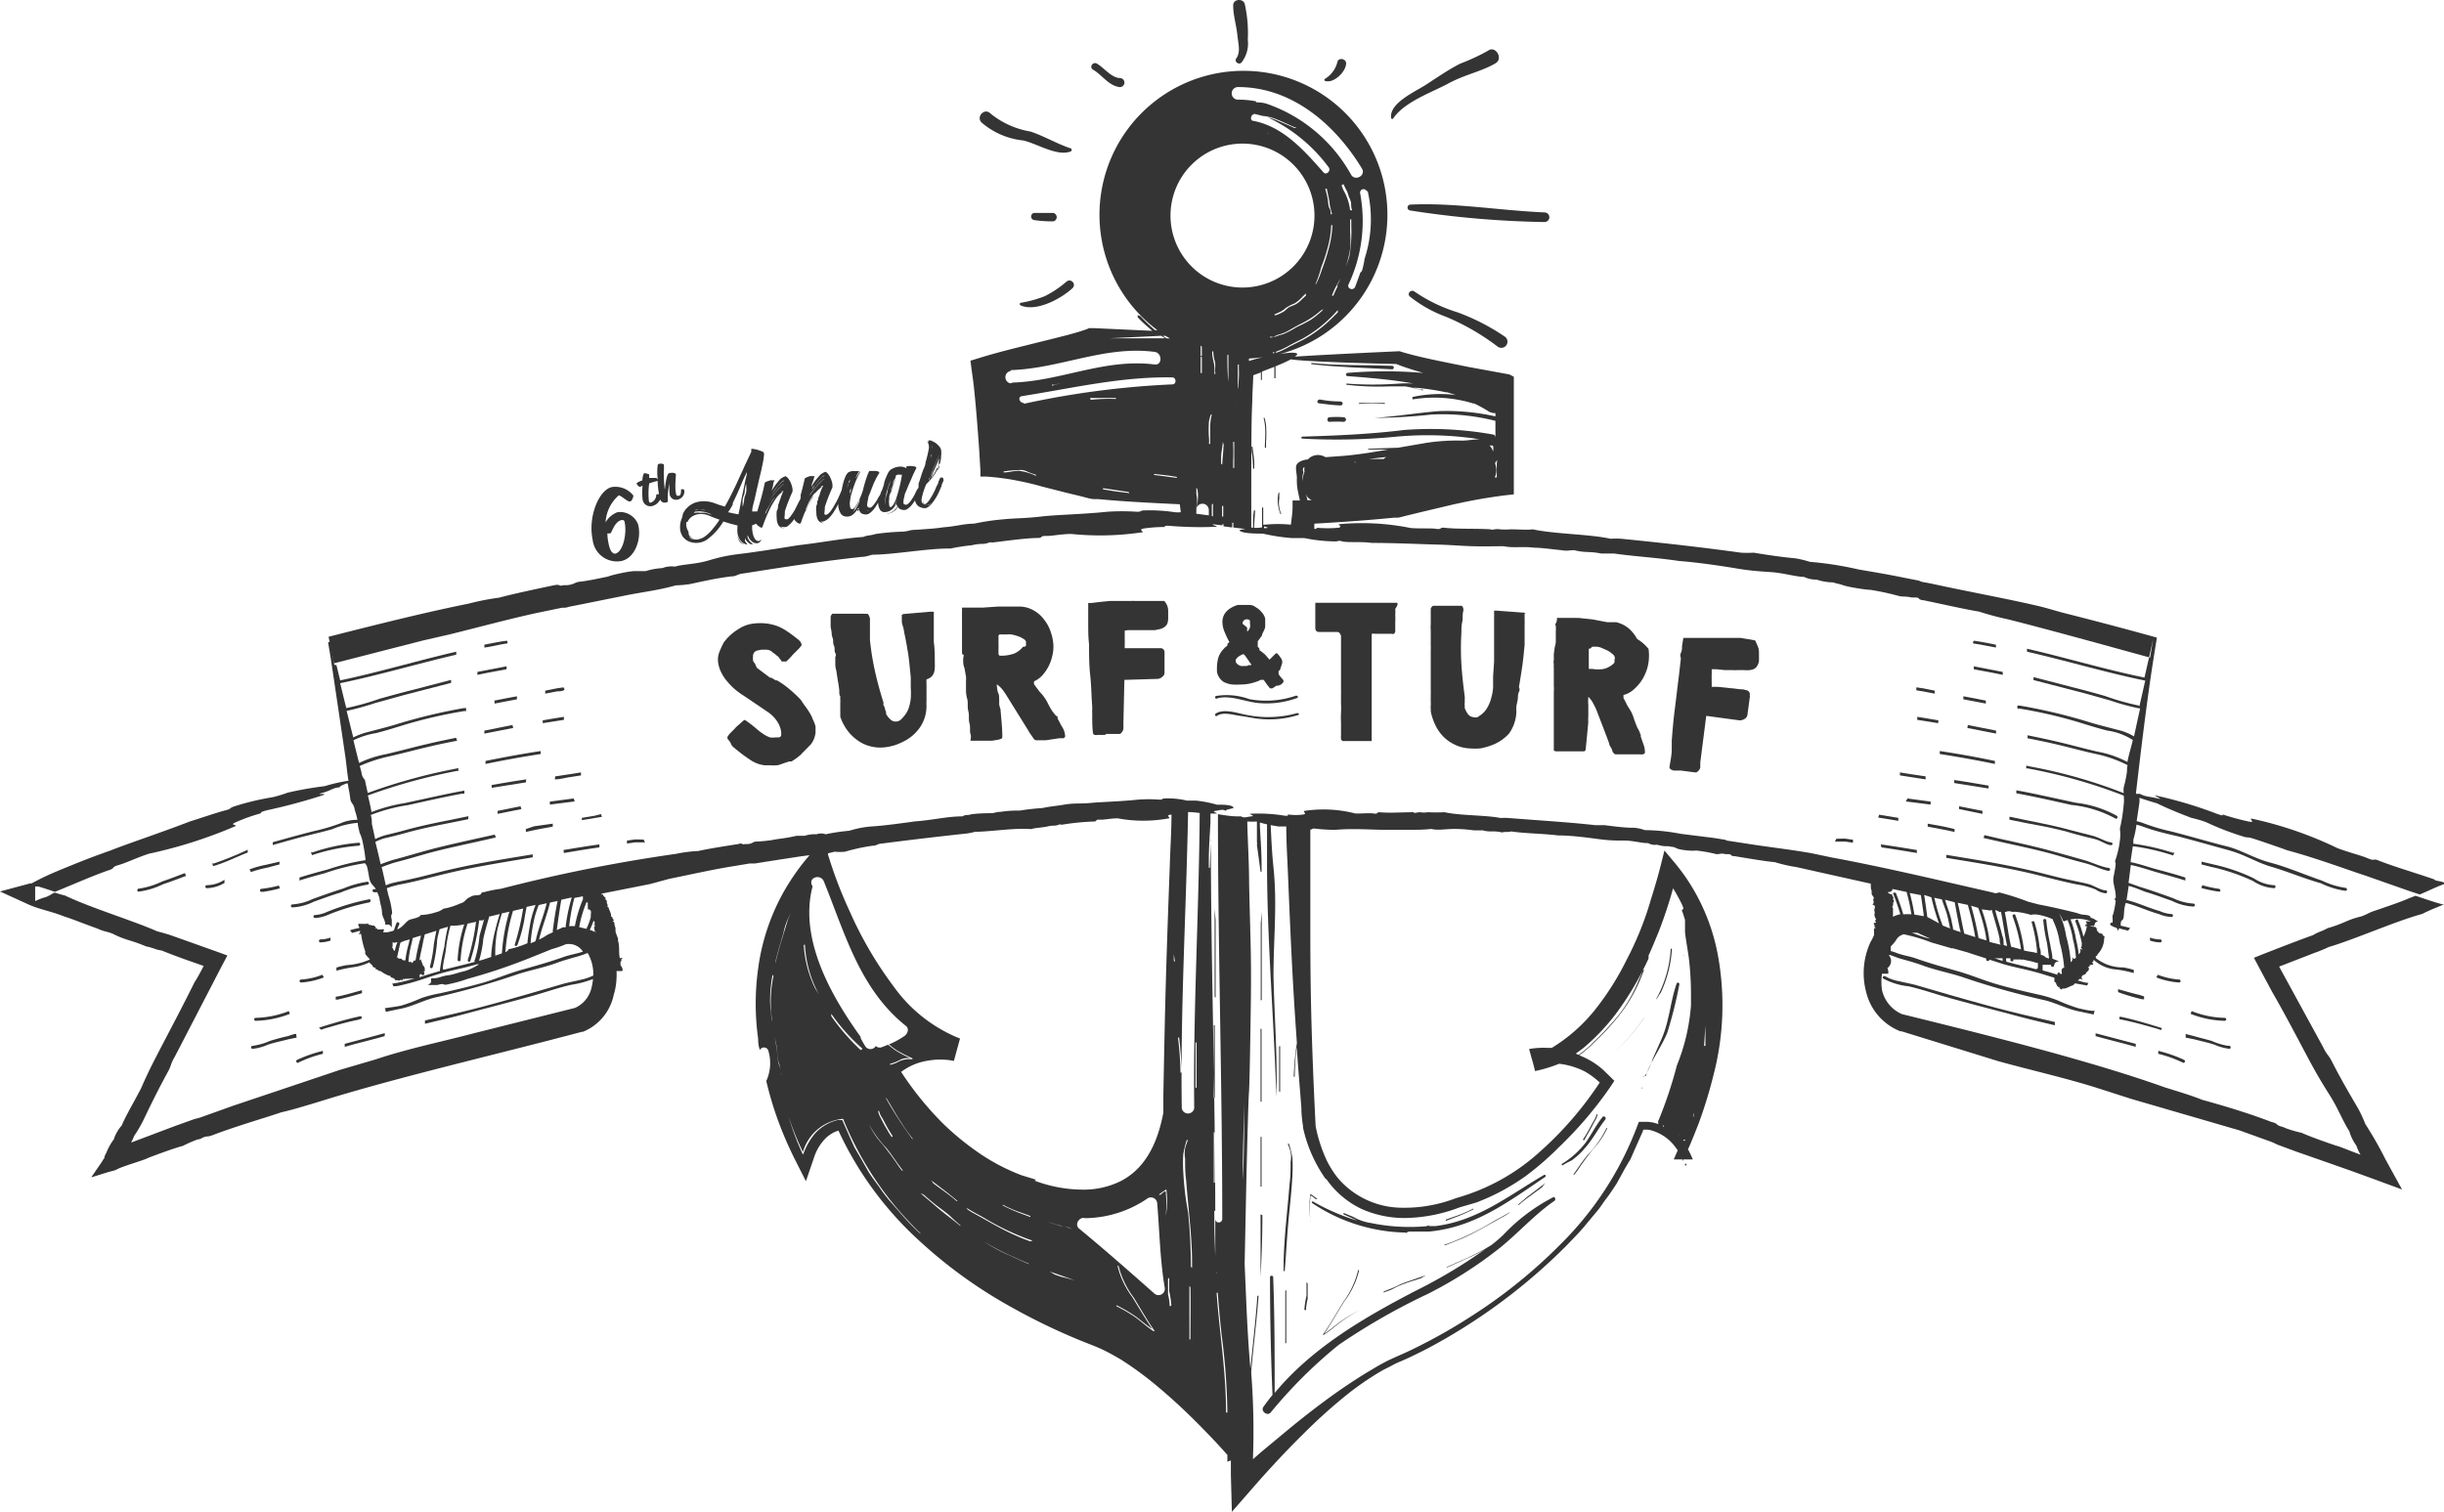 <svg xmlns="http://www.w3.org/2000/svg" viewBox="0 0 147.35 91.17"><defs><style>.cls-1{fill:#343434;}</style></defs><title>surf-turf_1</title><g id="Layer_2" data-name="Layer 2"><g id="Layer_1-2" data-name="Layer 1"><path class="cls-1" d="M67.48,5.25a.27.27,0,1,0,.08-.54c-.56,0-1-.64-1.44-.88-.25-.12-.46.23-.22.37C66.46,4.53,66.81,5.14,67.48,5.25Z"/><path class="cls-1" d="M74.53,3.53c-.13.19.16.41.32.24a1.85,1.85,0,0,0,.38-1.37A8.12,8.12,0,0,0,75.05.25c-.1-.38-.73-.31-.7.09,0,.59.19,1.17.25,1.76S74.81,3.13,74.53,3.53Z"/><path class="cls-1" d="M64.28,17a6.3,6.3,0,0,1-1.29.86,7.07,7.07,0,0,1-1.45.4c-.06,0-.09.13,0,.16.94.41,2.46-.42,3.13-1.05C64.91,17.11,64.54,16.75,64.28,17Z"/><path class="cls-1" d="M85,12.34a.18.18,0,0,0,0,.35,58.42,58.42,0,0,0,8.12.7.29.29,0,0,0,0-.58C90.38,12.69,87.64,12.21,85,12.34Z"/><path class="cls-1" d="M81.16,3.82c0-.29-.48-.37-.53-.07a1.65,1.65,0,0,1-.74,1,.07.07,0,0,0,0,.13C80.42,5.05,81.15,4.32,81.16,3.82Z"/><path class="cls-1" d="M61.69,8.47c.83.19,2,.95,2.81.68a.11.11,0,0,0,0-.22c-.82-.28-1.56-.73-2.38-1a5.15,5.15,0,0,1-2.41-1.09c-.34-.35-.87.18-.54.54A4.54,4.54,0,0,0,61.69,8.47Z"/><path class="cls-1" d="M84,7.14c.67-1,2.31-1.56,3.33-2.11s1.95-.7,2.83-1.21c.5-.29,0-1.1-.45-.76a12.23,12.23,0,0,1-1.68.78c-.72.37-1.38.83-2.06,1.27s-2.21,1.1-2.1,2A.07.07,0,0,0,84,7.14Z"/><path class="cls-1" d="M85.29,17.59c-.2-.17-.49.11-.29.29a7.73,7.73,0,0,0,2.17,1.22,14,14,0,0,1,3.12,1.8.37.37,0,1,0,.45-.59,13,13,0,0,0-2.85-1.47A9.61,9.61,0,0,1,85.29,17.59Z"/><path class="cls-1" d="M94,70.42l-.21.15h0Z"/><path class="cls-1" d="M95.73,68.37c.15-.24.27-.49.4-.73a1.16,1.16,0,0,0,.19-.44s0,0-.06,0a1.32,1.32,0,0,1-.21.45l-.18.34c-.13.25-.27.48-.42.71l0,.06.06,0Z"/><path class="cls-1" d="M94.34,70.18a1.88,1.88,0,0,0-.18.12l.31-.18.14-.07.39-.2s0,0,0,0l-.28.15a4.09,4.09,0,0,0,.84-.77c.48-.54.78-1.15,1.22-1.71.09-.11-.07-.27-.16-.16-.39.48-.64,1-1,1.52a5.25,5.25,0,0,1-1.44,1.3c-.05,0,0,.11,0,.1Z"/><path class="cls-1" d="M94.85,70.84h.06l.18-.23a16.37,16.37,0,0,1,1-1.36,4.87,4.87,0,0,0,.81-1.2s0-.07-.05,0a6.22,6.22,0,0,1-1,1.46C95.47,69.91,95.18,70.39,94.85,70.84Z"/><path class="cls-1" d="M99.16,61.34a12.28,12.28,0,0,1-1.86,2.15s0,.08,0,0a12.61,12.61,0,0,0,1.79-2.06A.68.68,0,0,1,99.16,61.34Z"/><path class="cls-1" d="M99,65.65a0,0,0,0,0,0-.09S98.94,65.65,99,65.65Z"/><path class="cls-1" d="M100.8,57.21s-.06,0-.07,0a7,7,0,0,1-.86,3v.06c.08-.14.17-.28.26-.41A7.19,7.19,0,0,0,100.8,57.21Z"/><path class="cls-1" d="M99.12,64.89l.1,0a0,0,0,0,0,0,0c.31-.91.93-1.72,1.3-2.61a26,26,0,0,0,.73-2.92c0-.12-.14-.16-.18,0-.37,1.08-.42,2.2-.88,3.26l-.57,1.29c0,.09-.37,1-.52,1S99.1,64.89,99.12,64.89Z"/><path class="cls-1" d="M63.5,13.35a.26.26,0,0,0,0-.51l-1.16,0a.22.22,0,0,0,0,.43C62.73,13.33,63.11,13.35,63.5,13.35Z"/><path class="cls-1" d="M76.26,26.93V27h.07c0-.12,0-.24,0-.36a6.55,6.55,0,0,0,0-1,3.12,3.12,0,0,0-.09-.44l-.06,0a3.1,3.1,0,0,1,.1.68C76.3,26.27,76.26,26.6,76.26,26.93Z"/><path class="cls-1" d="M77.18,65.84c0-.92,0-1.83,0-2.75l-.06,0c0,.91,0,1.82,0,2.73A0,0,0,0,0,77.18,65.84Z"/><path class="cls-1" d="M75.55,28.26l.07,0v-.33c0-.33-.08-.66-.1-1l-.06,0a1.51,1.51,0,0,0,0,.3C75.52,27.54,75.54,27.9,75.55,28.26Z"/><path class="cls-1" d="M77.38,53.51v-.72c0-.4,0-.8,0-1.19h0l0,.48c0,.48,0,1,0,1.45Z"/><path class="cls-1" d="M77.25,31a1.66,1.66,0,0,1-.12-.94c0-.13,0-.26,0-.39l-.06.09A2.27,2.27,0,0,0,77.2,31S77.27,31,77.25,31Z"/><path class="cls-1" d="M83.93,22.27c.14,0,.14-.21,0-.21-1.61-.06-3.27,0-4.87-.17,0,0,0,.06,0,.07C80.66,22.15,82.32,22.18,83.93,22.27Z"/><path class="cls-1" d="M83.49,24.36V24.3c-.28,0-.56,0-.85,0s-.47,0-.7,0a.21.21,0,0,0,0,.06A10.73,10.73,0,0,1,83.49,24.36Z"/><path class="cls-1" d="M77.55,81c0-.93,0-1.85,0-2.78v-.43l-.06.06c0,1,0,2.1,0,3.15A0,0,0,1,0,77.55,81Z"/><path class="cls-1" d="M101.69,70.28l-.06-.14-.06.13Z"/><path class="cls-1" d="M81,25.16a5.87,5.87,0,0,0-.84,0c-.17,0-.17.29,0,.28a5.89,5.89,0,0,1,.84,0C81.2,25.42,81.2,25.18,81,25.16Z"/><path class="cls-1" d="M80.8,24.21q-.61,0-1.23-.12c-.15,0-.21.21-.06.23.43.06.86.11,1.29.13C81,24.46,81,24.21,80.8,24.21Z"/><path class="cls-1" d="M75.55,31.28c0,.19,0,.38,0,.57h.06v0c0-.35.05-.71.06-1.07l-.07,0C75.56,31,75.56,31.12,75.55,31.28Z"/><path class="cls-1" d="M79.11,72.55a10.47,10.47,0,0,0,5.64,1.78l0,0s0,.07.05,0a.67.67,0,0,1,.15-.06c.39,0,.79,0,1.2,0,2.77-.26,4.75-1.77,7-3.29a.07.07,0,1,0-.07-.12c-2.12,1.24-4,2.77-6.55,3.08l-.4,0,.08-.06-.24.07a11.53,11.53,0,0,1-3.28-.19s0,0,0,0a3.06,3.06,0,0,1-1.09-.37L81,73.14a.29.29,0,0,1,0,.09l.65.29.19.09a12.45,12.45,0,0,1-2.67-1.15C79.1,72.43,79.06,72.51,79.11,72.55Z"/><path class="cls-1" d="M87.71,73.42a10.24,10.24,0,0,0,1.12-.49l0-.05c-.14.07-.28.15-.43.21-.4.18-.82.31-1.23.46l0,.07Z"/><path class="cls-1" d="M91.51,72.66l.07,0,.17-.15c.39-.32.82-.61,1.23-.92h0a1.71,1.71,0,0,1,.21-.26l-.88.67C92,72.22,91.78,72.44,91.51,72.66Z"/><path class="cls-1" d="M90.65,73.36a3.11,3.11,0,0,0,.38-.25H91c-.32.21-.66.37-1,.57A15.92,15.92,0,0,1,87.28,75l-.25.08.14,0,.8-.32C88.91,74.37,89.76,73.84,90.65,73.36Z"/><path class="cls-1" d="M77.71,73.33c.08-.81.17-1.63.21-2.44a9.49,9.49,0,0,0,0-1.07,6.21,6.21,0,0,0-.21-.85s-.07,0-.07,0,.13.33.17.5a1.86,1.86,0,0,1,0,.62c0,.43,0,.85-.06,1.28-.12,1.59-.33,3.16-.36,4.76v.55l.07-.07C77.55,75.53,77.6,74.43,77.71,73.33Z"/><path class="cls-1" d="M76,62.12v4.32h.06v-.18c0-1.41,0-2.81,0-4.21l-.07,0Z"/><path class="cls-1" d="M78.74,79a3.1,3.1,0,0,1,.1-.67c0-.18,0-.36,0-.54s0-.27,0-.4a.23.23,0,0,1-.07-.07c0,.27,0,.54,0,.82a5,5,0,0,0-.13.86S78.74,79,78.74,79Z"/><path class="cls-1" d="M89.92,75.08h0l-.35.21a13,13,0,0,1-1.45.72l-.94.42a.18.18,0,0,1,.07,0c.47-.2.93-.43,1.4-.63a8.71,8.71,0,0,0,.91-.48,31.07,31.07,0,0,1-4.27,2.55C82.17,79.5,79.1,81.29,76.85,84c0-2.31,0-4.65-.09-7a.1.1,0,0,0-.19,0c0,2.39.05,4.74.15,7.12-.19.23-.37.47-.55.72s.23.58.44.34a28.61,28.61,0,0,1,4.09-4.07,39,39,0,0,1,5.4-3.09,25.57,25.57,0,0,0,4.37-2.8c1.08-.88,2.08-2,3.23-2.79a.14.14,0,0,0,0-.24l.06,0-.1,0h0a11.27,11.27,0,0,0-3,2.25C90.41,74.69,90.16,74.89,89.92,75.08Z"/><path class="cls-1" d="M76,73.23v.45c0,.1,0,.21,0,.31,0,.65,0,1.3,0,2,0,.22,0,.44,0,.66s0,.28,0,.43L76,77c.07-1.24.11-2.48.11-3.72A0,0,0,1,0,76,73.23Z"/><path class="cls-1" d="M76.07,60.3h0c0-1.15,0-2.3,0-3.44,0-.63,0-1.25,0-1.87l-.06.7c0,1.56,0,3.13,0,4.69C76,60.35,76,60.32,76.07,60.3Z"/><path class="cls-1" d="M76,71.56s.06,0,.06,0v-3l-.06,0Z"/><path class="cls-1" d="M81.94,76.61s-.06-.06-.06,0A5.37,5.37,0,0,1,81,78.5c-.41.67-.8,1.35-1.25,2a0,0,0,0,0,.05,0c.39-.24.73-.56,1.1-.83A9,9,0,0,1,82,79,0,0,0,1,0,82,79a9,9,0,0,0-1.16.68c-.33.24-.64.52-1,.75.42-.63.8-1.29,1.2-1.94A5,5,0,0,0,81.94,76.61Z"/><path class="cls-1" d="M79,73.7a1.16,1.16,0,0,0,0-.18,6.94,6.94,0,0,1,0-1.29c0-.11,0-.15.09-.1a2,2,0,0,1,.23.18l0,0h.11A4.6,4.6,0,0,0,79,72S79,72,79,72a5.94,5.94,0,0,0,0,1.52Z"/><path class="cls-1" d="M84.27,77.57a10,10,0,0,1,1-.36l.4-.13.3-.18h0l-1.09.38a5.74,5.74,0,0,0-.72.3c-.24.12-.5.2-.74.31,0,0,0,.08,0,.06s.31-.11.46-.18S84.13,77.64,84.27,77.57Z"/><path class="cls-1" d="M29.82,42.43l.88-.17.47-.09a1.1,1.1,0,0,1,0-.18l-.5.09-.87.17A.53.53,0,0,1,29.82,42.43Z"/><path class="cls-1" d="M30.9,43.72l-1.7.34a1.08,1.08,0,0,1,0,.18l1.74-.34C30.93,43.84,30.91,43.79,30.9,43.72Z"/><path class="cls-1" d="M31.73,47c-.7.1-1.39.22-2.09.34a.85.85,0,0,1,0,.17l2.07-.33A1.1,1.1,0,0,1,31.73,47Z"/><path class="cls-1" d="M30,48.9a1.16,1.16,0,0,1,0,.18l1.44-.29a.48.48,0,0,1-.05-.17Z"/><path class="cls-1" d="M32.6,45.29q-1.68.26-3.33.6a1.13,1.13,0,0,1,0,.18q1.65-.34,3.33-.6Z"/><path class="cls-1" d="M33.15,48.52l1.5-.19a1.27,1.27,0,0,1-.06-.18l-1.44.19A1.08,1.08,0,0,1,33.15,48.52Z"/><path class="cls-1" d="M33.45,47c.33,0,.67-.11,1-.15l.58-.09,0-.07a.49.49,0,0,1,0-.11l-.56.09-1,.15A.84.84,0,0,1,33.45,47Z"/><path class="cls-1" d="M30.55,40.18l-1.77.34a1,1,0,0,1,0,.18c.59-.13,1.17-.23,1.76-.34A1.1,1.1,0,0,1,30.55,40.18Z"/><path class="cls-1" d="M32.19,49.83,31.7,50a.47.47,0,0,1,0,.17l.51-.11c.37-.08.75-.14,1.12-.21a1,1,0,0,1,0-.18Z"/><path class="cls-1" d="M35.87,49.19l-.79.13s0,.06,0,.09v.05s0,0,0,0l.83-.14.38-.06-.06-.17Z"/><path class="cls-1" d="M34,43.41v-.18c-.43.06-.86.14-1.28.21a.88.88,0,0,1,0,.17Z"/><path class="cls-1" d="M33.61,41.69c.12,0,.25,0,.37-.06s0-.12,0-.18l-.41.06-.7.14a1.13,1.13,0,0,1,0,.18Z"/><path class="cls-1" d="M34,51.44c.71-.12,1.42-.24,2.14-.34a1.08,1.08,0,0,1,0-.18c-.72.1-1.45.22-2.17.34Z"/><path class="cls-1" d="M38.3,50.62l-.5.07a1.13,1.13,0,0,1,0,.18l.47-.07.62,0a1.3,1.3,0,0,1-.08-.17Z"/><path class="cls-1" d="M30.53,38.81c.12,0,.07-.19,0-.17-.45.06-.89.15-1.33.24a1,1,0,0,1,0,.17C29.64,39,30.08,38.87,30.53,38.81Z"/><path class="cls-1" d="M19.75,38.42l0,.25h0Z"/><path class="cls-1" d="M25.48,38.63l1.7-.39c1.77-.44,3.5-.91,5.2-1.28l1.5-.31c.2,0,.24,0,.43-.06l.86-.17,2.68-.54c1-.19,2-.32,2.89-.58a6.49,6.49,0,0,0,.87-.08c.75-.16,1.51-.34,2.47-.46.34,0,.35-.14.75-.18,2.36-.37,4.57-.72,7.14-1,.25,0,.44-.09.64-.13,1.26,0,3.34-.39,4.69-.37a12.4,12.4,0,0,1,1.3-.2,2.53,2.53,0,0,1,.65-.08c.26,0,.47-.15.55-.08.94-.11,2-.27,2.83-.28.21,0,.08-.13.43-.12s.93-.12,1.53-.12a17.1,17.1,0,0,0,4.27-.1c.19,0-.29-.16.1-.23a9,9,0,0,1,1.21-.09c.21,0-.18-.09.33-.07a22.23,22.23,0,0,0,2.74.06c.38,0-.26-.11-.09-.15l.55.06v-.07a.06.06,0,0,1,0,0h.07a.57.57,0,0,0,0,.13l.45.06h.07a2.45,2.45,0,0,0,0-.27h.07a2.64,2.64,0,0,0,0,.28q.51.07,1.08.12c0-.32,0-.64,0-1,0-3.93,0-5.59.06-6.68,0-.55.05-1.1.06-1.62l.46-.17c0,.1,0,.2,0,.3v.15l.06,0v-.36s0-.09,0-.14l.75-.29c0,.23,0,.46,0,.69h.07c0-.24,0-.48,0-.72a10.2,10.2,0,0,0,.93-.42c.51.09,2.81.2,6.26.28h.09c.45.18.8.29,1.16.4l.47.14a27.06,27.06,0,0,0-4.59,0,.1.1,0,0,0,0,.19c1.32.1,2.7.21,4,.45a6,6,0,0,0-.85,0,21.37,21.37,0,0,1-3.2,0s0,.06,0,.07a16.36,16.36,0,0,0,2.62.1c.32,0,.62,0,.93,0a9.77,9.77,0,0,1,1.07.25s0,0,0-.06l-.16,0-.44-.12a14.4,14.4,0,0,1,2,.29s.06,0,.07,0l.51.16a7.83,7.83,0,0,0-2.56.11c-.1,0-.06.17,0,.15a8,8,0,0,1,3.61.25s0,0,.06,0a8.52,8.52,0,0,1,.84.46.7.7,0,0,0,.44.12v.2a13.57,13.57,0,0,0-3.37-.32c-1.32.1-2.62.33-3.94.41a0,0,0,1,0,0,0,32.9,32.9,0,0,0,3.44-.2,12.93,12.93,0,0,1,3.87.38c0,.34,0,.7,0,1.07h0c0-.1,0-.23-.16-.25a21.3,21.3,0,0,0-5.35-.27c-2,.25-4.08.34-6.13.4a.06.06,0,0,0,0,.12,37.28,37.28,0,0,0,5.49-.1,20.51,20.51,0,0,1,5.2.14c-.35,0-.71.08-1.06.08a12.23,12.23,0,0,0-2.18.14L84.29,27l-1.8.06s0,.05,0,.05h1.19c-.89.16-1.77.3-2.66.38l-1.11.08a.84.84,0,0,0-.9,0,1.07,1.07,0,0,0-.16.14h0c-.18,0-.54.1-.66.29s0,.55,0,.83a1.87,1.87,0,0,0,0,.25v0h0c0,.37.11.74.18,1.1h0l-.44,0,0,.39c0,.4-.07.74-.1,1.07a8,8,0,0,0-1.57,0l-.1,0v-1a.22.22,0,0,1-.07-.09v1.25a1.92,1.92,0,0,1-.71,0c-.06.1-.5.1-.66.18.13.17.74.2,1.42.2a12,12,0,0,0,1.75.27s.46,0,.76,0a9.64,9.64,0,0,0,1.86.2c.21,0,.14-.08.43,0s1.2,0,1.75.09c1.4,0,3.06.08,3.93.1s1.42.08,2.18.1,1.15,0,1.86,0c.59.12,1.1,0,1.86.09.4,0,.94.08,1.63.15.38.06.42,0,.77,0,.66.17.87.05,1.62.2.36,0,.48,0,.77,0,1.27.18,2.51.24,3.92.45,1.18.09,2.63.31,3.47.45s1.32.17,2.07.22,1.48.28,2,.29a1.58,1.58,0,0,0,.75.16,3.22,3.22,0,0,0,1,.17c.22.08.31.07.63.18s1.43.28,1.62.27a15.57,15.57,0,0,1,1.71.37c.34.07.33,0,.77.09,0,0,.11,0,.21,0,.34,0,.11.13.52.17,1.16.24,2.62.57,3.33.68a18.55,18.55,0,0,0,1.8.48c2.53.64,5.54,1.48,8.46,2.28l.24-1.09-.18,1.1h-.06c-.1.41-.18.8-.28,1.21,0,0,0,0,0,0-2.38-.49-4.71-1.19-7.08-1.74q0,.11,0,.18c2.36.54,4.68,1.24,7.06,1.73a.08.08,0,0,0,.07,0c-.12.53-.24,1.07-.36,1.58,0,0,0-.07-.07-.07a14.86,14.86,0,0,1-2-.57c-.64-.18-1.28-.36-1.93-.52l-2.38-.62a1.16,1.16,0,0,1,0,.18l2.59.67c.68.17,1.34.37,2,.55a13.94,13.94,0,0,0,1.79.49l.05,0c-.13.58-.25,1.14-.37,1.69a3.27,3.27,0,0,0-1-.4c-.63-.17-1.27-.32-1.89-.52a33.35,33.35,0,0,0-4-.94l-.14,0q0,.1,0,.18l.12,0a28.62,28.62,0,0,1,3.53.81c.59.18,1.18.37,1.78.52a3.78,3.78,0,0,1,1.52.56v.05c-.15.61-.18.63-.32,1.28a6.22,6.22,0,0,0-1.79-.62c-.83-.19-1.65-.42-2.47-.61-.59-.14-1.17-.26-1.76-.38a1.21,1.21,0,0,1,0,.18c.51.1,1,.2,1.53.32.84.19,1.66.42,2.5.61a7.71,7.71,0,0,1,2,.69c-.06.26,0,.21-.06.57a6.67,6.67,0,0,1-.17.77,1.41,1.41,0,0,0,0,.35,30.36,30.36,0,0,0-5.55-1.59l-.33-.07a.85.85,0,0,1,0,.17l.1,0a32,32,0,0,1,5.78,1.64h0a2.19,2.19,0,0,1,0,.53,10.42,10.42,0,0,1-.23,1.46,2.71,2.71,0,0,1,0,.71,5.65,5.65,0,0,1-.3,1.27c.1.06,0,.5-.08.91s.14.76.13,1.28a.09.09,0,0,0,0,.17,7.07,7.07,0,0,1-.15.81c-.1.14,0,.31-.05.53l0,0c-.1-.06-.19.09-.09.16l.12.06a0,0,0,0,1,0,0c.13.09.23,0,.31.27l.06-.16c.18.06.37.09.55.15a.61.61,0,0,1,.12-.16h0c-.19-.07-.39-.1-.57-.15l0-.06c0-.39.14-.14.18-.49s0-.38.12-.82v0c.67.16,1.33.49,2,.67a2.22,2.22,0,0,0,.76.18.09.09,0,0,0,0-.18,2,2,0,0,1-.71-.18c-.66-.18-1.31-.5-2-.67.05-.29.09-.57.13-.85.36.1.72.25,1,.36.55.16,1.08.36,1.62.55a3.21,3.21,0,0,0,1.28.34.09.09,0,0,0,0-.18,3.31,3.31,0,0,1-1.23-.33c-.62-.22-1.22-.44-1.84-.63-.27-.08-.56-.2-.84-.29.05-.36.09-.72.14-1.08.6.13,1.19.34,1.77.5s1,.28,1.52.44a1.13,1.13,0,0,1,0-.18c-.56-.18-1.15-.34-1.71-.49s-1-.32-1.59-.44c0-.19.05-.39.07-.57l.06-.39a13.69,13.69,0,0,1,2.44.56.51.51,0,0,1,.07-.17l-.11,0a13.78,13.78,0,0,0-2.37-.54l0-.24a5.92,5.92,0,0,0,.19-.91c.31.08.6.2.92.3.52.16,1,.27,1.56.4,1,.26,2.05.56,3.07.84s1.68.74,2.58,1,2,.72,3,1a4.81,4.81,0,0,0,1.47.45c.12,0,.12-.17,0-.18a4.84,4.84,0,0,1-1.43-.44c-1-.34-2.05-.8-3.1-1.08s-1.76-.78-2.7-1c-1.11-.28-2.2-.61-3.31-.89a11.18,11.18,0,0,1-1.62-.48,2.93,2.93,0,0,0-.43-.13c.06-.39.12-.8.17-1.14a2.48,2.48,0,0,0,0-.27c.3.11.67.22,1.07.34.57.28,1.26.57,2.06.87,0,0,.57.13.93.28a16.47,16.47,0,0,0,2.21.85c.26.09.19,0,.55.11s1.44.48,2.1.72c1.72.46,3.7,1.2,4.75,1.54l2.62.92.61.2c.63-.26,1.11-.52,1.66-.69l-.13,0c-.29-.14-.6-.11-.66-.22-1.15-.4-2.44-.77-3.44-1.17-.26-.08-.14.08-.56-.1s-1.14-.35-1.85-.62a22.88,22.88,0,0,0-5.14-1.77c-.24,0,.3.27-.2.17a15.14,15.14,0,0,1-1.49-.4c-.26-.07.19.15-.41-.06A25.34,25.34,0,0,0,130.09,48c-.52-.12.49.27,0,.15s-.73-.09-1.08-.28c0,0-.12,0-.23,0a.11.11,0,0,0,0-.06c.3-2.57.61-5.17,1-7.73l.26-1.63c-1.87-.52-3.69-1-5.51-1.46-.56-.14-1.13-.33-1.7-.46-1.78-.41-3.56-.74-5.28-1.1-.54-.11-1.24-.27-1.51-.31s-.23-.08-.42-.12l-.87-.17c-.92-.19-1.82-.34-2.7-.49a20.7,20.7,0,0,0-2.94-.46,6,6,0,0,0-.86-.21c-.76-.07-1.55-.18-2.51-.34a7.6,7.6,0,0,1-.77,0c-2.38-.33-4.62-.58-7.21-.84a4.94,4.94,0,0,0-.66,0c-1.24-.28-3.37-.28-4.69-.57-.33.05-.9,0-1.33,0a4,4,0,0,1-.66,0c-.25-.05-.48.07-.55,0-1-.06-2,0-2.85-.1-.22,0-.1.12-.45.07s-.94,0-1.53-.05a14.72,14.72,0,0,0-4.28-.23c-.19,0,.29.18-.12.22a7.33,7.33,0,0,1-1.2,0c-.19,0,.09.08-.2.06l0-.31c1.54-.09,3.06-.19,4.79-.36l.21,0a1.09,1.09,0,0,0,.26-.05l.36-.09.74-.18,1.56-.37a32.65,32.65,0,0,1,3.5-.65l.61-.07v-.55c0-1.8,0-3.84,0-6.18v-.36L91,22.58l-2.51-.46c-1.56-.32-3.09-.61-4.11-.94h0c-3.35.15-5.7.28-6.32.33.41-.26-.07-.3-.9-.16a8.68,8.68,0,1,0-7.38-1.44h-.14a10,10,0,0,1-.88-.84L68.59,19l0,.13c.12.13.25.26.38.38l.5.44L66,19.79h-.34l-.16.07c-.33.12-.77.24-1.13.34l-1.07.27-1.77.44c-1,.25-1.79.46-2.46.67l-.56.17.06.48.08.57c.11.77.28,2.75.39,4.4l.07,1.19,0,.35.35,0a14.89,14.89,0,0,1,1.89.25c.51.1.94.2,1.47.35l1.49.38.87.21.46.12a1.64,1.64,0,0,0,.32.05l.26,0c1.35.13,3,.22,4.91.31l.06.48a2.08,2.08,0,0,1-.35,0,10.06,10.06,0,0,0-1.87-.11c-.22,0-.14.09-.44.08a13.51,13.51,0,0,0-1.77,0c-1.4.15-3.08.18-4,.29s-1.43.09-2.2.16-1.15.13-1.85.27c-.6,0-1.1.17-1.86.22-.4.07-.95.1-1.64.15-.38,0-.42.09-.77.11a14.34,14.34,0,0,0-1.64.14c-.34.11-.47.06-.75.18-1.29.09-2.51.34-3.93.5-1.18.19-2.63.42-3.48.52s-1.32.22-2,.42-1.5.21-1.95.35a1.51,1.51,0,0,0-.76.09,4,4,0,0,0-1,.18c-.23,0-.31,0-.66,0s-1.43.24-1.61.33c-.41.08-1.24.27-1.73.31-.34.06-.29.16-.74.21,0,0-.13,0-.22,0-.33.09-.15-.08-.55,0-1.16.24-2.63.56-3.32.75a15.16,15.16,0,0,0-1.84.36c-2.54.51-5.55,1.26-8.45,2L20.14,40Zm50.83-6.78h-.1v-.11C76.28,31.78,76.6,31.83,76.31,31.85Zm2.78-1.69-.27,0c0-.13-.07-.26-.11-.39A.67.67,0,0,0,79.09,30.16Zm-.44-2a.73.73,0,0,0,0,.29,1.69,1.69,0,0,0-.12.56h0a1.14,1.14,0,0,1,.06-.53C78.53,28.32,78.54,28.22,78.65,28.16Zm-.08.92v.07a.15.15,0,0,0,0-.07Zm5-1.52-.16.12-.07,0-.84,0Zm-1.8.27-.07.06-.06,0Zm4.06-.63,0,0h.09ZM88.51,27h0l-.08,0h.1Zm1.51.28a.64.64,0,0,0-.22-.41l.21,0A.74.74,0,0,1,90,27.27Zm.22.66c0,.33,0,.63,0,.85h-.12a1,1,0,0,0,.08-.62l-.06-.25.13-.18ZM72.13,29.81c0-.14,0-.27,0-.4l.06.09a2.27,2.27,0,0,1-.13,1.27s-.07,0,0,0A1.64,1.64,0,0,0,72.13,29.81Zm0,1.17a.3.3,0,0,1,0-.13l0-.2a.39.39,0,0,1,.47-.26h0a.39.39,0,0,1,.28.37v.32Zm.26-9.52c0-.17,0-.35,0-.53s.07,0,.07,0v.55Zm.07.09c0,.32,0,.63,0,.95h-.07c0-.32,0-.65,0-1Zm.82,1h-.06v-.36c0-.33-.16-.63-.13-1a0,0,0,0,1,.06,0,2.17,2.17,0,0,0,.1.62,1.89,1.89,0,0,1,0,.53ZM73.06,25a3.19,3.19,0,0,0-.1.68c0,.34,0,.67,0,1v.09h-.07a2.16,2.16,0,0,0,0-.36,6.55,6.55,0,0,1,0-1A3.12,3.12,0,0,1,73,25Zm0,6.12v-.68a.22.22,0,0,0,.07-.09v.78Zm.62.05c0-.22,0-.44,0-.66l.07,0c0,.16,0,.32,0,.48s0,.09,0,.14ZM74,21.4a0,0,0,1,1,.06,0V23h0C74,22.47,74,21.93,74,21.4Zm.36,5.25.05,0c0,.5,0,1,0,1.49v.08l-.06,0v-.43C74.37,27.42,74.36,27,74.35,26.65Zm.2-2.41,0-.23s0,.08,0,.12a.92.92,0,0,0,0,.16A.1.1,0,0,1,74.55,24.24Zm.07-.49,0-.31,0,.38Zm0-.33c0-.48,0-1,0-1.44,0,0,0,0,.06,0l0,.27C74.71,22.62,74.68,23,74.65,23.42Zm-.87,3.51c0,.36-.06.72-.07,1.09a.12.12,0,0,0-.07-.05v-.33c0-.33.08-.66.11-1l0,0A1.51,1.51,0,0,1,73.78,26.93Zm2.36-5.39c-.27.07-.54.14-.82.23v-.15a7.34,7.34,0,0,0,.82-.08Zm.7-.24h-.06s-.06,0,0-.06l.08,0Zm0-1a.6.6,0,0,1-.23.06,0,0,0,0,1,0,0v-.05s0-.06.06,0,.35-.11.4-.12.34-.1.5-.18.57-.33.87-.48a5.18,5.18,0,0,0,1.22-.81l.16-.08-.1.11a5.75,5.75,0,0,1-.68.54c-.28.17-.59.31-.89.46a4.94,4.94,0,0,1-.79.41A2.82,2.82,0,0,0,76.88,20.31Zm0-1.33.31-.14a1.39,1.39,0,0,0,.38-.25,2.77,2.77,0,0,1,.54-.28,2.32,2.32,0,0,0,.5-.43l.19-.18a.28.28,0,0,0,0,.13l-.24.22a1.45,1.45,0,0,1-.44.34l-.32.13a2.48,2.48,0,0,0-.3.25,2.37,2.37,0,0,1-.56.26S76.83,19,76.87,19ZM75.58,7.29c-.27,0-.16-.46.11-.41l.43.11a2.84,2.84,0,0,1,.88.22c.32.13.62.27.93.41l.24.1-.13,0-.21-.1-.91-.39a3,3,0,0,0-.48-.15,9.69,9.69,0,0,1,3.66,3c.17.21-.13.52-.31.31C78.64,9.09,77.39,7.65,75.58,7.29Zm2.86,1.82h0a4.87,4.87,0,0,0-.76-.55c-.19-.1-.36-.23-.55-.33s-.59-.31-.66-.22-.07,0,0,0l0,0,0,0a4.53,4.53,0,0,1,1.38.67l.51.38Zm1.72,3.09c0,.24.1.48.15.72l-.08,0c0-.12,0-.24-.08-.37s-.07-.43-.12-.65-.08-.35-.13-.52l.09,0C80.06,11.69,80.11,11.94,80.16,12.2Zm-.5,3.91a10.45,10.45,0,0,0,.43-1.34,5.89,5.89,0,0,0,.17-1.19l.07,0v.05a6.47,6.47,0,0,1-.25,1.46c-.13.5-.32,1-.48,1.45a4.46,4.46,0,0,1-.28.63l0-.06A6.88,6.88,0,0,0,79.66,16.11Zm1,2.72-.38.38a7.69,7.69,0,0,1-1.68,1.26c-.33.17-.67.33-1,.51a4,4,0,0,1-.67.3v-.07a5.22,5.22,0,0,0,.83-.39c.34-.19.7-.34,1-.53a8.06,8.06,0,0,0,1.78-1.46l.11-.13Zm0-1.59a6.28,6.28,0,0,0-.27.59l-.09,0,.15-.36a7.78,7.78,0,0,1,.42-.74A6.15,6.15,0,0,0,81.4,15a6.55,6.55,0,0,0,0-1c0-.26,0-.51,0-.77h.07c0,.14,0,.28,0,.41a8.58,8.58,0,0,1-.12,1.83,6.43,6.43,0,0,1-.35.92A6.92,6.92,0,0,1,80.6,17.24Zm.28-6.08.05-.07v0c.07.14.13.28.21.42a2.06,2.06,0,0,1,.12.35,1.74,1.74,0,0,1,.14.38c0,.15,0,.29.06.44H81.4A3.17,3.17,0,0,0,81,11.47,3,3,0,0,1,80.88,11.16Zm1.52.37a7.63,7.63,0,0,1-.19,4.08.06.06,0,0,1,0,0,4.52,4.52,0,0,1-.16.73l-.1.11a.43.43,0,0,0,0,0c-.09.28-.2.55-.3.83s-.51.14-.41-.12A9,9,0,0,0,82,11.64.21.21,0,0,1,82.4,11.53ZM74.65,5.25c3.25,0,5.85,2.26,7.46,4.91.26.42-.4.79-.65.38a9.28,9.28,0,0,0-5.14-4.3,2.44,2.44,0,0,0-.59-.07,0,0,0,0,1,0-.06s0,0,0,0a5.7,5.7,0,0,0-1.1-.1A.38.38,0,0,1,74.65,5.25Zm-4.39,15,.28.16h-.19l-.25-.15Zm-.25,0,.22.15H66.9Zm-9.07,2.07c3-.1,5.65-1.49,8.67-1.1.47.06.48.82,0,.76-3-.38-5.64,1-8.55,1.09l-.14.05,0,0-.06,0,.07,0A.38.38,0,0,1,60.94,22.37Zm4,.66H64.7a7.14,7.14,0,0,0-1.28.28s0,0,0-.06l.16,0A6.56,6.56,0,0,1,64.7,23h.23Zm-2.51,5.7a3.51,3.51,0,0,0-1-.29c-.31,0-.61.1-.92.1a0,0,0,1,1,0-.06,8.16,8.16,0,0,1,1.1-.09,1.15,1.15,0,0,1,.37.12,4.59,4.59,0,0,0,.48.17l0,.07Zm-.7-4.38c-.27,0-.39-.37-.12-.41,3-.47,6-1.19,9.06-1.13.27,0,.27.43,0,.42A52.79,52.79,0,0,0,61.73,24.35Zm4-.24v-.06c.28,0,.56,0,.85,0l.7,0a.21.21,0,0,1,0,.06A10.73,10.73,0,0,0,65.77,24.11Zm2.31,5.67-.8-.1-.74-.12v-.07l1.55.23S68.08,29.76,68.08,29.78Zm2.25-1-.71-.09v-.06l.87.1.5.08v.06ZM70.57,13a4.34,4.34,0,1,1,4.34,4.34A4.34,4.34,0,0,1,70.57,13Z"/><path class="cls-1" d="M140.4,57.11c1.54-.45,4-1.55,5.65-2,.31-.17.84-.38,1.3-.57l-.08,0c-.63-.17-1.11-.35-1.64-.52l-.39.15c-.47.21-1.13.43-2,.73-.46.14-.48.23-.9.37-.85.2-1,.42-2,.7-.4.22-.57.22-.88.42-1,.36-2,.75-3.05,1.16l-.52.21.26.49.83,1.55c.76,1.31,1.64,3,2.13,3.92s.82,1.49,1.33,2.29.87,1.72,1.2,2.2a2.72,2.72,0,0,0,.43.88,2.36,2.36,0,0,0,.25.54c-.55-.19-1.29-.51-1.47-.54-.5-.17-1.52-.52-2.09-.78a7.21,7.21,0,0,1-.94-.27s-.14-.07-.26-.1c-.42-.12-.13-.16-.64-.29-1.41-.55-3.24-1.08-4.13-1.32-.66-.26-1.15-.41-2.25-.75-4.62-1.65-10.79-3.17-15.85-4.42h0l-.06,0h.05a2.08,2.08,0,0,1-1.21-1.44,3.27,3.27,0,0,1,0-1l.18,0,.1,0s.12,0,.1,0,0,0,0-.07a.66.66,0,0,0-.06-.27v0a.52.52,0,0,0,.11-.75.07.07,0,0,1,0-.05c.24.06.47.18.71.24.43.12.83.23,1.25.38.79.3,1.62.45,2.42.71a47.45,47.45,0,0,0,4.83,1.37c.8.16,1.52.59,2.33.73l.79.17a.57.57,0,0,1,.07-.22c-.35,0-.69-.09-1-.16a10,10,0,0,1-1.19-.45A7.32,7.32,0,0,0,123,60c-.85-.19-1.71-.39-2.55-.63s-1.57-.56-2.37-.79-1.69-.47-2.53-.77c-.38-.14-.79-.19-1.17-.33a3.56,3.56,0,0,0-.39-.13,2.51,2.51,0,0,0,0-.27l.15-.16c.24-.25.2-.43.63-.58a10.62,10.62,0,0,1,1.69.5l1.18.34a.07.07,0,0,0,.08,0l.93.26.17.06h0l.93.3v.07c0,.11.19.11.19,0h0l.81.26c.7.21,1.42.33,2.11.53.33.09.65.2,1,.3l0,.09c0,.16,0,.19.09.2a.49.49,0,0,0,.13.26c0,.06,0,0,.07,0a.18.18,0,0,0,.17.16s0-.08,0-.06.12,0,.17,0,.28-.1.36-.15a.43.43,0,0,0,.18-.08l.07-.08.74.13a1.11,1.11,0,0,1,.07-.16c-.23,0-.45-.1-.67-.15,0,0,0,0,0,0s.06,0,.12-.06,0,0,0,0,0-.07.14,0,0,0,0-.12.14-.15.24-.2a.43.43,0,0,1,.18-.21c0-.09.06-.09,0-.17s.1-.06.07-.13.09,0,.06,0,0,0,0-.05,0,0,.09,0,.07-.08,0-.12a.11.11,0,0,1,.1-.09s-.07-.07,0-.08h0a2.26,2.26,0,0,0,1.41.58,7.84,7.84,0,0,1,1,.21,1.23,1.23,0,0,1,0-.19,4.44,4.44,0,0,0-.63-.15,2.62,2.62,0,0,1-1.67-.57.21.21,0,0,0,0-.12c.07,0,.08,0,.11-.1a1.39,1.39,0,0,0,.4-1s.07,0,0-.09-.12,0-.09-.06,0,0,0-.05-.2-.06-.21-.09a.09.09,0,0,1-.06-.11c-.05,0-.08,0-.08-.05s0-.07.06-.08c-.11,0-.09,0-.09-.07s-.3-.06-.38-.1,0,0,0,0h0a.63.63,0,0,1,.23,0c.09-.12,0-.22.25-.29a2.29,2.29,0,0,1-.28-.17c-.29-.05-.09-.15-.36-.2s-.29,0-.62-.13c-.81-.2-1.58-.38-2.33-.52l-.61-.16a15.56,15.56,0,0,0-1.74-.56c-.13,0-.15.1-.42,0-3.33-.76-6.55-1.53-9.69-2.11l-1.24-.26c-1.3-.23-2.6-.37-3.85-.57l-1.1-.17c-.15,0-.17-.06-.31-.08l-.63-.1-2-.25a11.69,11.69,0,0,0-2.14-.22,2.49,2.49,0,0,0-.62-.14c-.55,0-1.12-.07-1.82-.16-.25,0-.27,0-.56,0-1.72-.19-3.34-.28-5.21-.43a3.43,3.43,0,0,0-.48,0c-.9-.18-2.43-.14-3.39-.35a9.34,9.34,0,0,1-1,0,1.45,1.45,0,0,1-.47,0c-.19,0-.35.09-.4,0-.69,0-1.45.06-2.06,0-.16,0-.07.12-.32.08s-.68,0-1.11,0a7.7,7.7,0,0,0-3.08-.16c-.14.05.2.18-.09.22a3.28,3.28,0,0,1-.87,0c-.15,0,.13.1-.24.07a9.62,9.62,0,0,0-2-.12c-.3,0,.3.13,0,.16s-.41.12-.63,0l0,0v0l-.21,0v.12h0v-.12c-.43,0-.83-.08-1.18-.13,0,8.13.26,16.28.26,24.41a.21.21,0,0,1-.42,0c0-7.64-.26-15.28-.27-22.92v0a.32.32,0,0,0,0,.17l-.06,1.57-.06,0c0-.14,0-.28,0-.42,0-.78.06-1.55.1-2.32,0-.18,0-.35,0-.53l.3,0c.3,0-.31-.12,0-.16s.41-.12.63,0c0-.11.36-.11.47-.19-.09-.17-.53-.19-1-.18a7.31,7.31,0,0,0-1.27-.25s-.33,0-.55,0a4.91,4.91,0,0,0-1.36-.13c-.15,0-.1.09-.31.07a8.92,8.92,0,0,0-1.27,0c-1,.11-2.23.14-2.86.2s-1,0-1.58.1-.83.1-1.34.21a13,13,0,0,0-1.34.15c-.29,0-.69,0-1.19.08-.27,0-.3.07-.55.08a10.08,10.08,0,0,0-1.19.06c-.24.09-.34,0-.54.13-.93,0-1.81.23-2.84.3-.85.12-1.9.26-2.52.3s-1,.13-1.48.27a11.21,11.21,0,0,0-1.41.21.82.82,0,0,0-.55,0,2,2,0,0,0-.71.09c-.17,0-.23,0-.48,0a11.06,11.06,0,0,1-1.17.2,8.05,8.05,0,0,1-1.26.15c-.24,0-.21.13-.54.15,0,0-.09,0-.16,0-.23.06-.11-.1-.4,0-.84.13-1.91.3-2.41.42a8.38,8.38,0,0,0-1.34.17,96.4,96.4,0,0,0-10.57,2.11,6.92,6.92,0,0,0-1,.2c-.27,0-.07.15-.36.18s-.27,0-.54.14-.21.27-.56.37a4.2,4.2,0,0,1-1,.31,1.12,1.12,0,0,1-.44.21,3.34,3.34,0,0,1-.94.17c0,.11-.29.19-.58.26s-.4.42-.81.61c0-.1.07-.2.11-.3s-.11-.2-.16-.09a4,4,0,0,0-.16.45,1.91,1.91,0,0,1-.41.11c-.08,0-.14,0-.21,0s0-.06,0-.08.05-.05,0-.09-.13,0-.1,0,0,0,0,0-.21,0-.23,0-.08,0-.07-.08a.14.14,0,0,1-.1,0s0-.07.05-.09c-.11,0-.1,0-.09-.05a3,3,0,0,1-.32-.06.06.06,0,0,0-.07,0s0,0,0-.06-.09,0-.06,0a3.49,3.49,0,0,1-.35,0,.51.51,0,0,1-.1,0s-.12,0-.09,0,0,0,0,.07a.89.89,0,0,0,.08.17c-.19.05-.39.08-.58.15h0a1,1,0,0,1,.12.16l.49-.13c0,.06,0,.12-.07.18s.14,0,.13,0a5.13,5.13,0,0,0,.25,1.06s0,.11,0,.15.2.23.28.34l0,0a3.89,3.89,0,0,1-1.39.34,4.8,4.8,0,0,0-.63.15.62.62,0,0,1,0,.19,8,8,0,0,1,1-.21,3.29,3.29,0,0,0,1-.3l0,0c0,.07.11.11.15.17s.07.17.21.15c0,0,0,.07,0,.09a.31.31,0,0,1,.2.11s.08,0,.09,0a2.18,2.18,0,0,0,.52.29l.08,0c0,.17.26.08.29.27.05,0,.09,0,.14,0s0,0,.06,0,.07-.1,0,0,.19-.08.24,0,0-.12.06-.08.07,0,.11,0L25,59l-.28.08a7.69,7.69,0,0,1-1.08.24.48.48,0,0,1,.08.16c.26,0,.52-.08.77-.14.73-.17,1.44-.46,2.16-.66s1.41-.32,2.11-.53l.12,0a3.48,3.48,0,0,1-.82.4c-.6.14-.66.21-1.09.27S26.51,59,26,59c-.06.16.12.21-.21.4.2,0,.44,0,.58,0,.51-.15.25.07.72-.06a7.62,7.62,0,0,0,1.1-.31,34.15,34.15,0,0,0,4-1.36l1.07-.43a6.87,6.87,0,0,0,.86-.3h0l.11,0-.09,0a1,1,0,0,1,1,.44.31.31,0,0,0,.1,0l-.08,0c-.39.14-.79.19-1.18.33-.84.3-1.67.53-2.52.77s-1.57.56-2.37.79-1.71.44-2.56.63a7.5,7.5,0,0,0-1.13.29,10.18,10.18,0,0,1-1.2.45c-.33.07-.68.11-1,.16a.79.79,0,0,1,.06.22l.8-.17c.81-.14,1.52-.57,2.33-.73a47.27,47.27,0,0,0,4.82-1.37c.81-.26,1.63-.41,2.43-.71.42-.15.82-.26,1.25-.38a4.76,4.76,0,0,0,.53-.19.45.45,0,0,1,.1.17,2.5,2.5,0,0,1,.25,1.19,3.4,3.4,0,0,1-.74.25c-.36.09-.72.15-1.08.25l-2.2.64c-1.4.4-2.81.8-4.23,1.13l-1.9.44a1.36,1.36,0,0,1,0,.2c.74-.18,1.49-.35,2.24-.55,1.45-.39,2.91-.76,4.37-1.17.73-.21,1.45-.46,2.19-.63a6.21,6.21,0,0,0,1.33-.35,2.78,2.78,0,0,1-.08.49,1.76,1.76,0,0,1-1,1.25l.08,0-.08,0h0l-6.06,1.52c-2,.53-4,.93-5.94,1.58l-2.15.63L14,66.7l-1.84.66c-.25.09-.31.08-.54.16l-1.06.38-2.65,1c.06-.13.13-.27.18-.4a8.3,8.3,0,0,0,.58-1c.42-.88.86-1.78,1.45-2.86.22-.39.15-.46.41-.9l2.86-5.52.32-.6-.63-.23-2.81-1c-.3-.1-.55-.16-.8-.23C8,55.51,5.45,54.74,3.91,54a5.72,5.72,0,0,1-.59-.17c-.12,0-.32.2-.6.28s-.45.16-.6.23v-.88l.19,0c.32.09.69.22,1,.32h0c1.13-.45,2.34-1,3.36-1.34.25-.11.07-.16.5-.28s1.1-.45,1.82-.68a27.93,27.93,0,0,0,5.18-1.65c.21-.11-.41-.05.06-.25a10.42,10.42,0,0,1,1.45-.52c.25-.09-.25,0,.38-.19a33.88,33.88,0,0,0,3.36-.9c.51-.18-.55,0,0-.15s.66-.32,1.06-.34c0-.08.25-.17.45-.25,0,0,.05,0,.07.24a6.05,6.05,0,0,1,.12.73c.08.32.19.2.28.68a4.75,4.75,0,0,1,.15.56,2.41,2.41,0,0,0-1,.2,11.31,11.31,0,0,1-1.63.48c-.83.21-1.65.44-2.48.67a.47.47,0,0,1,0,.17c.68-.19,1.36-.39,2.05-.56.51-.13,1-.24,1.55-.4a5.05,5.05,0,0,1,1.53-.38c0,.19.07.38.11.6a2.13,2.13,0,0,1,.19.58,9.26,9.26,0,0,1,.17,1.07,13.93,13.93,0,0,0-2.27.56c-.57.15-1.15.31-1.72.49a.57.57,0,0,1,0,.18c.5-.16,1-.3,1.53-.44a13.83,13.83,0,0,1,2.44-.61v.07c.1-.05.17.4.24.81s.27.45.4.69l-.11,0a.09.09,0,0,0,0,.18.58.58,0,0,0,.19,0,2.85,2.85,0,0,1,.13.33c.07.49.14.54.16.88s.17.39.21.76c.15,0,.21-.1.38.16,0-.16,0-.35,0-.47-.11-.42.08-.21,0-.59a5.53,5.53,0,0,0-.21-.91l-.09-.4a6,6,0,0,1,1-.26c.94-.19,1.86-.45,2.8-.67,1.66-.39,3.36-.65,5-.93a1.13,1.13,0,0,1,0-.18c-1.62.27-3.25.52-4.86.89-.86.19-1.71.44-2.57.62-.4.09-.79.15-1.18.26l-.25.1c-.08-.37-.16-.74-.25-1.1.27-.1.53-.2.8-.28.59-.15,1.17-.32,1.76-.49,1.1-.31,2.21-.54,3.33-.79l1-.23a.87.87,0,0,1-.07-.17l-1,.22c-1.11.25-2.23.49-3.33.8-.58.16-1.17.34-1.75.49a8.46,8.46,0,0,0-.8.28c-.1-.46-.21-.91-.32-1.35a3.33,3.33,0,0,1,.52-.21c.43-.1.85-.2,1.27-.32.9-.25,1.81-.44,2.73-.62l1.09-.22a.57.57,0,0,1,0-.18l-1.11.23c-.92.18-1.83.37-2.73.62-.39.11-.78.2-1.18.3a3.69,3.69,0,0,0-.6.23v0l-.2-.92c0-.15,0-.34-.07-.53a10.24,10.24,0,0,1,2.25-.6c1.09-.24,2.17-.49,3.27-.69H28a1.09,1.09,0,0,1,0-.18l-.35.06c-1.08.21-2.17.46-3.25.69a9.77,9.77,0,0,0-2,.54c-.06-.33-.14-.68-.22-1a34.44,34.44,0,0,1,5.37-1.48l.09,0a.47.47,0,0,1,0-.17l-.34.07a34,34,0,0,0-5.13,1.43c-.06-.28-.12-.54-.17-.79a.75.75,0,0,1-.21-.47l-.1-.37a9.32,9.32,0,0,1,1.83-.59c.84-.19,1.67-.42,2.51-.61.51-.12,1-.22,1.53-.32a1.27,1.27,0,0,1-.06-.18c-.58.12-1.17.24-1.75.38-.83.19-1.65.42-2.48.61a6.55,6.55,0,0,0-1.62.53c-.12-.46-.23-.91-.34-1.37a4.89,4.89,0,0,1,1.36-.43c.6-.15,1.19-.34,1.78-.52a28.78,28.78,0,0,1,3.54-.81l.12,0a.48.48,0,0,1,0-.18l-.14,0a33.35,33.35,0,0,0-3.95.94c-.63.2-1.26.35-1.9.52a4.3,4.3,0,0,0-.82.31c-.14-.54-.27-1.08-.4-1.6a16.61,16.61,0,0,0,1.71-.47c.67-.18,1.34-.38,2-.55l2.59-.67a1.13,1.13,0,0,1,0-.18l-2.38.62c-.65.16-1.29.34-1.94.52a15.64,15.64,0,0,1-2,.56c-.13-.5-.25-1-.37-1.5,2.36-.49,4.68-1.18,7-1.72a.8.8,0,0,1,0-.18c-2.35.54-4.67,1.24-7,1.73-.08-.31-.15-.63-.23-.93l-.12,0-.23-1.38-.15,0,.18,1.1c.31,2.08.61,4.09.87,5.87.09.67.07.7.18,1.39v0a10.58,10.58,0,0,0-1.44.33,21,21,0,0,0-2.22.39s-.55.2-.94.28a15.81,15.81,0,0,0-2.32.56c-.26.09-.14.14-.51.23s-1.47.46-2.14.67c-1.67.65-3.7,1.32-4.73,1.73-1.21.43-1.71.63-2.62,1s-1.36.56-2.18,1l-.08,0L0,53.76l1.71.78c.66.3,1.3.39,2.17.73.49.15,1.13.42,2,.73.44.2.52.15.92.31.78.4,1.06.36,2,.76.45.09.58.2.95.25.83.34,1.67.63,2.53.93-.18.35-.36.69-.56,1-.67,1.36-1.54,3-2.06,4s-.78,1.52-1.16,2.39c-.37.72-.94,1.68-1.16,2.23a2.35,2.35,0,0,0-.48.84,3.32,3.32,0,0,0-.42.74l-.14.29,0,.08c-.08.11-.13.2-.19.29L5.5,71l1-.31.44-.12.25-.12c.53-.22,1.56-.51,1.73-.62.5-.19,1.51-.57,2.11-.73a8.23,8.23,0,0,1,.89-.39s.16,0,.27-.09c.39-.17.19,0,.67-.18,1.41-.54,3.23-1.06,4.09-1.36.7-.16,1.18-.31,2.28-.64,4.68-1.47,10.84-2.88,15.86-4.22h.06A3.07,3.07,0,0,0,37,60a3.9,3.9,0,0,0,.17-1,3.22,3.22,0,0,0,0-.44l.19,0,.09,0s.11,0,.09-.06-.05,0,0-.06a.92.92,0,0,0-.13-.24V58c.11-.07,0-.14.1-.21s-.15,0-.14,0c-.08-.36,0-.73-.11-1.06,0-.05,0-.1,0-.14a3.39,3.39,0,0,1-.15-.41s0-.1,0-.12l0,0s0,0,0-.07a1.29,1.29,0,0,0-.06-.21c0-.08,0-.17-.09-.22s.06,0,.05-.08a.23.23,0,0,1-.09-.18s-.09,0-.07-.05c0-.19-.12-.35-.17-.55l-.07,0c.1-.12-.1-.26,0-.38-.07,0-.07-.06-.11-.09s0,0,0-.05-.11,0,0,0-.16-.14-.13-.21-.12,0-.1,0,0,0,0-.08l2.93-.58L40.34,53c1.29-.26,2.55-.55,3.79-.75l1.08-.18c.15,0,.18,0,.32,0l.62-.1,2-.31.66-.09a13.74,13.74,0,0,0-1.61,2.3,12.94,12.94,0,0,0-1.49,4.53,15.31,15.31,0,0,0,0,4.25c0,.14,0,.37.1.67a.28.28,0,0,1,.5,0,2.6,2.6,0,0,1-.11,1.87,20.92,20.92,0,0,0,.69,2.33,22.63,22.63,0,0,0,1,2.33l.7,1.38.5-1.46a2.93,2.93,0,0,1,.72-1.16,2.21,2.21,0,0,1,.54-.36l.2-.07a20.74,20.74,0,0,0,4.85,6.62A28.57,28.57,0,0,0,61,78.84a37.41,37.41,0,0,0,3.83,1.87c.61.26,1.19.46,1.65.68s.83.44,1.09.59a20.42,20.42,0,0,1,2.17,1.59c.86.71,1.77,1.56,2.54,2.34S73.5,87.17,74,87.74c0,.14,0,.26,0,.41l.21-.08c0,.26,0,.54,0,.86l.06,2.24,1.44-1.65c.72-.82,1.8-2,2.82-3a32.75,32.75,0,0,1,2.62-2.37,17.63,17.63,0,0,1,2.25-1.54l.46-.23a4.84,4.84,0,0,1,.6-.29c.47-.2,1-.46,1.55-.74a34.93,34.93,0,0,0,8.44-6.24c.4-.42.82-.83,1.21-1.32l.61-.73c.21-.24.38-.53.59-.8s.4-.57.6-.87l.55-1,.3-.5.24-.55.51-1.15,0-.06h0a2.06,2.06,0,0,1,.35,0,2.71,2.71,0,0,1,1.46.87,4.5,4.5,0,0,1,.28.37l-.24.55.54,0a.42.42,0,0,1,0,.1.47.47,0,0,0,.05-.1l.56,0a5.62,5.62,0,0,0-.29-.61c.22-.48.42-1,.62-1.5a27.3,27.3,0,0,0,.91-2.95,16.7,16.7,0,0,0,.24-7.43,12.24,12.24,0,0,0-2-4.66c-.26-.36-.55-.72-.63-.81l-.56-.67-.21.84c-.31,1.23-.6,2.06-.67,2.33a19.48,19.48,0,0,1-1.41,3.44,16.67,16.67,0,0,1-1.9,3,10,10,0,0,1-2.6,2.29l-.29,0a5,5,0,0,0-1.08.07l.14.51,0,0,.09.31h0l.13.51A8.65,8.65,0,0,0,94,64.15a4,4,0,0,1,.48.08,4.69,4.69,0,0,1,1.08.39,5,5,0,0,1,.89.66,21.11,21.11,0,0,1-3.66,4.22,12.51,12.51,0,0,1-5,2.75h0a8.66,8.66,0,0,1-3.36.58,5.13,5.13,0,0,1-2.8-.91,5,5,0,0,1-1-.92A5.71,5.71,0,0,1,80,70a8.91,8.91,0,0,1-.68-2.09C79,61.51,79,58.51,79,55.26c0-2,0-3.62,0-5.23.13,0,.09-.09.3-.06a9.09,9.09,0,0,0,1.25.07c1-.09,2.21,0,2.84,0s1,0,1.57,0,.83,0,1.34-.05c.43.1.8,0,1.35,0a8,8,0,0,1,1.17.08,5.32,5.32,0,0,0,.56,0c.48.14.63,0,1.17.13.26-.06.35,0,.56-.06.92.13,1.81.12,2.83.24.86,0,1.9.15,2.51.23s1,.08,1.5.08,1.07.17,1.41.15a.85.85,0,0,0,.55.1,2,2,0,0,0,.7.09c.16.06.23,0,.46.12s1,.18,1.18.14a8.78,8.78,0,0,1,1.24.22c.24,0,.24-.07.56,0,0,0,.08,0,.15,0,.25,0,.08.12.38.12.84.14,1.9.32,2.42.36a9,9,0,0,0,1.31.3l4.48,1s0,.08,0,.11,0,.25.06.32a.37.37,0,0,0,0,.18c0,.06,0,.09.11.16-.08,0,.07.1,0,.15s0,.08,0,.13,0,0,0,.06,0,.07-.05.13,0,0,.09.07,0,.2,0,.31a.36.36,0,0,1,0,.27c.06.08,0,.11.07.18s0,.11,0,.15-.09,0,0,.06,0,.06,0,.08,0,0-.07,0,0,.11,0,.13a.1.1,0,0,1,0,.13s.1,0,.06.07,0,0,0,0-.11,0-.07,0a.81.81,0,0,0,0,.22.59.59,0,0,0,0,.08.3.3,0,0,0,0,.1,0,0,0,0,1,0,0,3.46,3.46,0,0,1-.22.44,4.45,4.45,0,0,0-.26,3,3.4,3.4,0,0,0,2.06,2.37h0l.07,0L120.5,64c2,.55,4,1,5.88,1.59l2.12.68,6.53,1.9,1.83.66c.24.08.28.13.51.22l1,.37,3.28,1.15,1.24.45,1.93.71-1-1.82a22.25,22.25,0,0,0-1.21-2.12,8.21,8.21,0,0,0-.47-1c-.49-.84-1-1.7-1.56-2.8-.2-.39-.29-.37-.51-.83l-2.66-4.87,2.14-.83A8,8,0,0,0,140.4,57.11Zm-116.61.28s-.05,0,0,0,0,0,0,0,.08-.07,0-.06-.07-.14-.12-.16,0-.07,0-.12a2.08,2.08,0,0,0,0-.23c.06,0,.07.08.23,0h.06C23.88,57,23.84,57.19,23.79,57.39Zm.65.52a.11.11,0,0,1-.08,0,.17.17,0,0,1-.16-.1c-.08,0-.07,0-.15,0s0-.09-.1-.07.05-.08,0-.05,0,0,0,0c.06-.28.12-.56.19-.84a1.44,1.44,0,0,1,.35-.14l.21-.06-.06.28A5.56,5.56,0,0,0,24.44,57.91Zm.57,0s-.06,0-.11.1-.08.06-.11,0,0,0-.06,0,0,0-.05,0-.05,0-.05-.06h0a6,6,0,0,1,.17-1,3.61,3.61,0,0,0,.08-.38l.49-.15c0,.15-.07.3-.1.44-.09.36-.16.72-.22,1.08Zm1.51.65c-.41.11-.82.24-1.22.37a.31.31,0,0,1,0-.11s0-.09.08-.07,0-.09,0-.06.12.2.18.08,0-.12,0-.16,0-.12.05,0c0-.11,0-.11,0-.19s-.06-.18-.1-.18a1.28,1.28,0,0,0-.1-.25s0,0,0,0a.27.27,0,0,0-.06-.16s0,.09,0,.07,0,0-.06,0l0,0c.05-.33.13-.64.2-1s.08-.36.12-.55l.7-.22c-.06.3-.12.59-.16.88a8,8,0,0,1-.23,1.28c0,.11.14.15.18,0a9.15,9.15,0,0,0,.25-1.48c0-.26.1-.52.15-.77l.29-.09.22-.06a9.9,9.9,0,0,0-.22,1.21A13.87,13.87,0,0,0,26.52,58.52ZM28.64,58c-.6.17-1.2.3-1.81.46l-.13,0c0-.38.13-.78.18-1.17a9.08,9.08,0,0,1,.28-1.47l.18,0a2.73,2.73,0,0,0,.65-.08,8.15,8.15,0,0,0-.4,2.14.09.09,0,1,0,.18,0,8.56,8.56,0,0,1,.42-2.18l.51-.11a13.23,13.23,0,0,1-.5,2.31c0,.11.14.16.17,0a13.17,13.17,0,0,0,.52-2.4l.23,0,.07-.06c-.1.35-.2.7-.28,1a6.8,6.8,0,0,1-.28,1.44A.07.07,0,0,0,28.64,58Zm1-.3h0l0,0-.51.17-.25.07a6.52,6.52,0,0,0,.26-1.33c.1-.46.23-.9.36-1.35h.06l.57-.14c-.1.31-.19.63-.26.93A8.24,8.24,0,0,0,29.61,57.67Zm.22-.07,0,0A7.6,7.6,0,0,1,30,56c.08-.28.16-.61.26-.92l.45-.1a11.31,11.31,0,0,0-.45,2.51h0Zm.8-.35s-.07.09-.19.14a11.36,11.36,0,0,1,.46-2.49l.61-.14a14.69,14.69,0,0,1-.5,2.16c-.05.11.13.15.17,0a9.1,9.1,0,0,0,.41-1.53c0-.06.07-.41.13-.73l.54-.12a7,7,0,0,0-.3,1c-.07.42-.16.87-.19,1.31A5.84,5.84,0,0,1,30.63,57.25Zm1.59-.5-.26.1a10.14,10.14,0,0,1,.25-1.59,5.93,5.93,0,0,1,.24-.71l.48-.11c-.18.75-.5,1.49-.66,2.24,0,0,0,0,0,0Zm1.1-.57-.36.17a3.24,3.24,0,0,1-.49.28c.18-.75.48-1.48.66-2.23l.46-.1C33.49,54.93,33.4,55.55,33.32,56.18Zm.78-.29-.19,0h0l-.37.17q.12-.93.27-1.83l.63-.14A10.83,10.83,0,0,0,34.1,55.89Zm.18,0a11.18,11.18,0,0,1,.32-1.77l.52-.1a0,0,0,0,0,0,0,.42.42,0,0,0,0,.17l0,0a7.66,7.66,0,0,0-.49,1.63A2.16,2.16,0,0,0,34.28,55.86Zm1.08.1h0l-.47-.11a7.17,7.17,0,0,1,.44-1.5s.09,0,.08.09,0,.07,0,.13,0,0,0,.05,0,.07,0,.13,0,0,.11.05.08.19.07.3,0,.09,0,.14,0,0,0,0A4,4,0,0,1,35.36,56Zm.55.23a1.35,1.35,0,0,0-.38-.17c.09-.19.16-.37.23-.56a.17.17,0,0,0,.06.07s0,.12,0,.14-.08.06,0,.07,0,.06,0,.07,0,0-.06.06c.1,0,0,.12.05.13a.12.12,0,0,1,0,.14s.1,0,.07,0Zm37.35-.76c0,1.56,0,3.13,0,4.69a.19.19,0,0,0-.06-.07h0c0-1.15,0-2.3,0-3.44,0-.62,0-1.25,0-1.87ZM48.94,53.35c-.18-.46.55-.65.73-.2,1.28,3.16,2.17,6.5,4.95,8.72.21.16.1.46-.07.59a4.91,4.91,0,0,1-.95.52,4.37,4.37,0,0,0,.48.37,10.12,10.12,0,0,0,.93.47s0,.06,0,.06a1.44,1.44,0,0,0-.79.12,2.09,2.09,0,0,1-.54.21s-.06,0,0-.06a3.16,3.16,0,0,0,.66-.27,1.24,1.24,0,0,1,.54-.07,6.5,6.5,0,0,1-.94-.5L53.54,63l-.4.16a.36.36,0,0,1-.34-.08.37.37,0,0,1-.64,0q-.15-.24-.27-.48a.18.18,0,0,1,0-.07c-1.78-2.47-3.73-5.91-2.9-9.07l0,0Zm4.5,15.88c.35.43.64.91,1,1.36h-.06l-.18-.23a16.37,16.37,0,0,0-1-1.36,4.87,4.87,0,0,1-.81-1.2s0-.07,0,0A6.7,6.7,0,0,0,53.44,69.23ZM52.94,67s.05,0,.06,0a1.32,1.32,0,0,0,.21.45l.18.34c.13.25.27.48.42.71l0,.06-.05,0a3.87,3.87,0,0,1-.27-.43c-.15-.24-.27-.48-.4-.73A1.34,1.34,0,0,1,52.94,67Zm.45-.76s0-.06.06,0c.3.47.58,1,.88,1.44a9.39,9.39,0,0,0,.71,1H55A24.83,24.83,0,0,1,53.39,66.19Zm-1.48-2.9a12.61,12.61,0,0,1-1.79-2.06s0-.09,0-.14A11.49,11.49,0,0,0,52,63.24S51.94,63.32,51.91,63.29ZM48.53,57a7,7,0,0,0,.86,3V60l-.25-.41A7,7,0,0,1,48.46,57S48.52,56.92,48.53,57Zm-2.05,3.9c0,.21.05.41.08.62a.59.59,0,0,0,0,.08,7.75,7.75,0,0,1-.13-1.18,8.21,8.21,0,0,1,.15-1.64.41.41,0,0,1,.05.09A7.65,7.65,0,0,0,46.48,60.86Zm.61,3.9a1.59,1.59,0,0,0-.13-.61,2.09,2.09,0,0,1-.08-.5,7.83,7.83,0,0,0-.17-1.08.2.2,0,0,0,0-.09c0,.15.07.3.09.46.06.32.07.65.12,1a3.15,3.15,0,0,1,.18.85S47.08,64.8,47.09,64.76Zm0-8c-.12.42-.24.85-.34,1.27l0-.07c.14-.58.31-1.15.48-1.72a4,4,0,0,1,.71-1.61,0,0,0,1,1,0,0,2.9,2.9,0,0,0-.5,1C47.32,56.06,47.21,56.42,47.1,56.78Zm8.39,17.59a13.91,13.91,0,0,1-1.24-1.29l-.63-.72a9.81,9.81,0,0,1-.6-.8c-.2-.28-.42-.56-.62-.87l-.57-1-.3-.51-.25-.55-.49-1.11-.26,0a2.71,2.71,0,0,0-1.38.81,4,4,0,0,0-.67,1.14l-.06.14-.06-.13a16.24,16.24,0,0,1-.81-2.18,16.63,16.63,0,0,0,.87,2.15,2.77,2.77,0,0,1,2.42-2,19.82,19.82,0,0,0,5.08,7.29C55.78,74.63,55.63,74.51,55.49,74.37Zm2.38-.49c-.45-.38-.93-.72-1.37-1.1s-.66-.56-1-.85l.21.1a15.3,15.3,0,0,0,1.24,1l.31.25c.22.22.45.42.69.63Zm-1.81-2.79.88.67c.28.21.54.43.81.65l-.07,0-.17-.15c-.39-.32-.82-.61-1.23-.92h0A1.71,1.71,0,0,0,56.06,71.09Zm6,5.13c-.47-.2-.93-.43-1.4-.63a9.31,9.31,0,0,1-1.31-.73s0,0,0,0l.35.21a13,13,0,0,0,1.45.72c.31.15.62.28.94.42A.18.18,0,0,0,62,76.22Zm.07-1.38c-.27-.1-.54-.2-.8-.32-.94-.4-1.79-.93-2.68-1.41a3.11,3.11,0,0,1-.38-.25h.08c.32.21.66.37,1,.57A15.92,15.92,0,0,0,62,74.73l.25.08Zm-1.66-2.16,0-.05c.14.07.28.15.43.21.4.19.82.31,1.23.47l0,.06-.54-.2A10.24,10.24,0,0,1,60.43,72.68Zm2-1.56,0,0-.88-.27a12.19,12.19,0,0,1-2.77-1.49,16.23,16.23,0,0,1-2-1.67,19.41,19.41,0,0,1-2.48-3.07,3.59,3.59,0,0,1,1.57-.67,4.07,4.07,0,0,1,.85-.07,3.41,3.41,0,0,1,.76.08l.37-1.35a9,9,0,0,1-4-3.14,23,23,0,0,1-2.65-4.53,26,26,0,0,1-1.31-3.43l0-.07.4-.1a2.8,2.8,0,0,0,.63,0A11.63,11.63,0,0,1,52.62,51c.25,0,.25-.11.54-.13,1.71-.22,3.31-.41,5.16-.61a4.24,4.24,0,0,0,.47-.1c.91,0,2.41-.25,3.38-.16.23-.08.64-.09.94-.15a1.73,1.73,0,0,1,.47-.06c.19,0,.34-.13.4-.05a15.11,15.11,0,0,1,2-.2c.15,0,.06-.13.31-.11s.67-.08,1.1-.08a8.41,8.41,0,0,0,3.08,0c.13-.05-.21-.16.08-.22h.08c0,1-.07,1.94-.1,3-.23,6.23-.28,8-.39,13.88,0,.48,0,.92,0,1.08-.41,2.22-1.33,3.52-2.62,4.16a5.06,5.06,0,0,1-2.25.49,8.3,8.3,0,0,1-2.89-.54Zm.72,2.55.46.14c.2.06.41.11.61.15a.79.79,0,0,1,.37.14s0,.07,0,0a1.91,1.91,0,0,0-.68-.19l-.56-.17Zm2.76,4c-.15-.07-.31-.11-.46-.18s-.28-.13-.42-.2A8.34,8.34,0,0,0,64,77l-.41-.14-.3-.18h0l1.09.38a5.74,5.74,0,0,1,.72.3c.24.12.5.2.74.31C65.94,77.66,65.9,77.72,65.87,77.7Zm3.63,2.6c-.39-.25-.73-.57-1.1-.84a9,9,0,0,0-1.16-.68s0-.07,0-.06a9,9,0,0,1,1.16.68c.33.24.64.52,1,.75-.43-.63-.81-1.29-1.21-1.93a5.13,5.13,0,0,1-.88-1.86s.06-.06.06,0a5.37,5.37,0,0,0,.92,1.91c.41.67.8,1.35,1.25,2A0,0,0,0,1,69.5,80.3ZM69.59,78c-1.49-1.32-3-2.65-4.53-3.91-.29-.23,0-.73.35-.63h.07a6.77,6.77,0,0,0,3.72-1.2.38.38,0,0,1,.57.33c.14,1.68.17,3.38.45,5.05A.38.38,0,0,1,69.59,78Zm.7-4.72v.15c0-.06,0-.12,0-.18a6.94,6.94,0,0,0,0-1.29c0-.11,0-.15-.09-.1a1.37,1.37,0,0,0-.23.19l0,0h-.11a3.76,3.76,0,0,1,.46-.32,0,0,0,0,1,0,0A5.52,5.52,0,0,1,70.29,73.3Zm.23,5.45a3.2,3.2,0,0,0-.1-.67c0-.18,0-.36,0-.54s0-.27,0-.4a.23.23,0,0,0,.07-.07c0,.27,0,.55,0,.82a5,5,0,0,1,.13.86S70.52,78.79,70.52,78.75ZM70.84,58a.23.23,0,0,1-.07-.07c0-.24,0-.49,0-.73,0-.49,0-1,0-1.46l0,.11c0,.56,0,1.12,0,1.69Zm.33,6.67a18.53,18.53,0,0,0-.15-2.1l.07,0a20.78,20.78,0,0,1,.15,2.08S71.17,64.72,71.17,64.68Zm.17,6a9.49,9.49,0,0,1,0-1.07,6.21,6.21,0,0,1,.21-.85s.07,0,.07,0-.13.33-.17.51a1.78,1.78,0,0,0,0,.61c0,.43,0,.85.06,1.28.12,1.59.33,3.17.36,4.76v.55l-.07-.07c0-1.1-.06-2.2-.17-3.3C71.47,72.27,71.38,71.45,71.34,70.64Zm.43,10.1a0,0,0,0,1-.06,0c0-.92,0-1.85,0-2.77v-.44l.06.06C71.79,78.64,71.77,79.69,71.77,80.74Zm.31-15.15c0-.92,0-1.83,0-2.75l.06,0c0,.91,0,1.82,0,2.73A0,0,0,0,1,72.08,65.59ZM72,66.83a.38.38,0,0,1-.75,0c-.09-6,.27-11.9.38-17.86h0a5.07,5.07,0,0,1,.7.06C72.29,55,71.93,60.88,72,66.83Zm1.17-5,.07,0v4.38h-.06V66C73.19,64.59,73.18,63.19,73.18,61.79Zm.07,6.49v3a0,0,0,0,1-.06,0V68.26Zm.08,8.5,0-.08c-.07-1.24-.11-2.48-.11-3.72a0,0,0,1,1,.06,0c0,.13,0,.27,0,.41s0,0,0,0,0,.21,0,.31c0,.65,0,1.3,0,2,0,.22,0,.44,0,.66S73.34,76.63,73.33,76.78Zm.6,8.4c0-.91-.05-1.82-.13-2.72-.13-1.52-.33-3-.44-4.54l.07,0c.06.84.14,1.68.23,2.52A40,40,0,0,1,74,85.18,0,0,0,0,1,73.93,85.18Zm28.9-23.38v-.1c0-.12,0-.23,0-.34,0,.6,0,1.17,0,1.67h-.08ZM75,49.5c0,.1,0,.2,0,.31,0-.11,0-.21,0-.31Zm-.07,21.63c0,.14,0,.3,0,.48l0-1c0-1.57.07-3.08.1-4.12C75,68.45,75,70,74.93,71.13Zm25.31-3.25h0l.08,0,0,.09Zm1,.61a.36.36,0,0,1,0-.11l0,0v.12a.08.08,0,0,0,0,0Zm.34.35-.1-.11h.14A.49.49,0,0,0,101.53,68.84Zm.15-.92,0,0,0-.11A1,1,0,0,0,101.68,67.92Zm.41-.81h0c0,.09,0,.18-.07.26h0l0,0Zm-22.17,4a5.44,5.44,0,0,0,2.13,1.8,6.36,6.36,0,0,0,2.7.54A9.58,9.58,0,0,0,88,72.81l1-.29a13.14,13.14,0,0,0,3-1.61A17.8,17.8,0,0,0,94,69.17a23.3,23.3,0,0,0,3.07-3.6l.26-.39L97,64.85c-.13-.12-.26-.26-.41-.39a4.63,4.63,0,0,0-1.38-.82,1,1,0,0,0,.13-.09,8.55,8.55,0,0,0,.9-.81A14.59,14.59,0,0,0,97.8,61a9.4,9.4,0,0,0,1.09-1.93l.24-.6-.09.06c-.08.2-.15.39-.24.57a8.58,8.58,0,0,1-1.12,2,17.13,17.13,0,0,1-1.58,1.72,6.29,6.29,0,0,1-.92.79h0L95,63.54l.45-.33a12.73,12.73,0,0,0,2-2.11,18.57,18.57,0,0,0,1.94-3.29h0a1.21,1.21,0,0,0,0-.18c.22-.48.43-1,.62-1.46a27.27,27.27,0,0,0,.86-2.6,10.33,10.33,0,0,1,.55,1,1.69,1.69,0,0,1,.08.24.15.15,0,0,0-.1.12l-.06-.07a0,0,0,1,0,0,0,.71.71,0,0,1,.1.14h0l.15.47c0,.25,0,.53,0,.74.06.55.17,1.09.24,1.64a18.6,18.6,0,0,1,.12,2v.78a12,12,0,0,1-.85,3.62A25.49,25.49,0,0,1,100,67.55a.23.23,0,0,0,0,.24l-.23-.07a2.11,2.11,0,0,0-.55-.07h-.41l-.15.39A19.89,19.89,0,0,1,94.12,75a31.08,31.08,0,0,1-5.3,4.3,33.29,33.29,0,0,1-3.68,2.08c-.59.29-1.16.51-1.62.75s-.82.47-1.08.62c-.51.31-1.34.84-2.25,1.5s-1.89,1.43-2.74,2.14S76.11,87.49,75.54,88a45.21,45.21,0,0,0-.1-5.16c0-.05,0-.11,0-.17.13-1.51.33-3,.44-4.53l-.07,0c-.06.84-.14,1.68-.23,2.52-.06.62-.13,1.25-.19,1.87-.08-.78-.18-2.4-.24-3.74l-.11-2.57.1-4.84c.06-2.67.13-5.14.16-5.49s.07-2.38.1-4.51c.06-3.61,0-4.14-.09-8.05,0-1.39-.09-2.62-.11-3.79a5,5,0,0,0,.58,0l0,0c0,.18,0,.37,0,.55s0,.46,0,.69a.32.32,0,0,1,0,.17L76,52.57l.06,0c0-.14,0-.28,0-.42,0-.78-.06-1.55-.1-2.32V49.6a3.83,3.83,0,0,0,.43.11c0,.78,0,1.55,0,2.33,0,4.69.42,9.41.56,14.11h0c.08-2.47-.12-4.86-.17-7.32,0-2.22.23-4.28,0-6.51-.09-.85-.13-1.7-.17-2.56l.46.08s.27,0,.48,0c0,1,.07,2,.11,3.06.19,4.61.3,6.76.53,10h0A18,18,0,0,0,78,64.93s.06,0,.06,0a15.37,15.37,0,0,1,.12-1.79c.07,1.06.17,2.24.28,3.65,0,.51.08,1,.1,1.12V68A8.51,8.51,0,0,0,79.92,71.09Zm36.16-14.56c-.28-.08-.57-.2-.86-.3l.32,0h0l.8.36Zm4.41,1.33-.28-.09h.48a1,1,0,0,0,0,.16Zm2.22.57c-.6-.16-1.21-.29-1.81-.46a.1.1,0,0,0,0-.09.36.36,0,0,1,0-.11h.26l0,.12c0,.11.22.06.18,0s0,0,0-.05l.3,0,.17,0a.08.08,0,0,0,.1,0c.35.09.48.09.81.2l.09,0a1.86,1.86,0,0,1,0,.33Zm1.68-2.89a2.21,2.21,0,0,1,1.62,0h-.11l-.1,0s-.12,0-.1,0,0,0,0,0a.7.7,0,0,0,.09.17v0c-.13,0-.09.08-.14.11s.13,0,.12,0a2.16,2.16,0,0,1-.21.65,5.28,5.28,0,0,0-.33-1c0-.11-.2,0-.15.09a7.23,7.23,0,0,1,.38,1.28h0s0,0,0,.07,0,0,0,0l0,0a.69.69,0,0,0,0,.13c0,.05-.11,0,0,.15s-.07,0-.08,0,0,.11,0,.13,0,.07,0,.07l-.1.15a7.4,7.4,0,0,0-.17-.94,5.52,5.52,0,0,0-.32-1.16.09.09,0,0,0-.16.09,4.67,4.67,0,0,1,.3,1.11,5.35,5.35,0,0,1,.18,1.11c-.06,0-.09.11-.19,0s0,.07,0,.11,0,0,0,0,0,.11,0,0-.07.17-.12.13,0,0,0,.07a7.53,7.53,0,0,0-.28-1.62,4.73,4.73,0,0,0-.42-1.37A2.85,2.85,0,0,1,124.39,55.54Zm-3-.58a4.52,4.52,0,0,1,1,.19,1.15,1.15,0,0,1,.48,0,3.55,3.55,0,0,1,.85.27s0,0,0,.05a4.5,4.5,0,0,1,.41,1.35,8,8,0,0,1,.27,1.52s-.1,0-.14.09,0,.17,0,.22,0,.09-.07.06,0,.09,0,.06-.09-.22-.17-.11,0,.07,0,.11c-.31-.1-.61-.19-.92-.27,0-.11,0-.23,0-.34.14,0,.31,0,.51,0a.07.07,0,0,0,0,.05c0,.11.21.07.17,0h0c.07-.11,0-.21.31-.26l-.4-.16c0-.28-.09-.56-.13-.85a12,12,0,0,1-.24-1.46c0-.11-.19-.11-.18,0a9.51,9.51,0,0,0,.21,1.3c.06.32.09.63.14,1-.34-.07-.15-.14-.5-.22,0-.14,0-.3-.07-.44a7.89,7.89,0,0,0-.31-1.52c0-.11-.21-.06-.17,0a9.58,9.58,0,0,1,.32,1.68l0,.18c-.27-.09-.41-.07-.78-.16a9.14,9.14,0,0,0-.52-2.12c0-.11-.21-.06-.17.05a9.89,9.89,0,0,1,.51,2l-.6-.16c-.16-.69-.24-1.4-.38-2.09C121,55,121,54.89,121.36,55Zm-.8,0c.14.69.22,1.38.37,2.07l-.21-.06c0-.2,0-.39-.08-.56-.12-.52-.29-1-.43-1.55A1.18,1.18,0,0,1,120.56,55Zm-.81-.1c.19.06.17,0,.26,0,.15.58.35,1.15.47,1.74,0,.11,0,.23.06.35l-.67-.17a6.17,6.17,0,0,0-.12-.75,10.42,10.42,0,0,0-.35-1.21Zm-.56-.13a10.47,10.47,0,0,1,.36,1.21,4.91,4.91,0,0,1,.13.75l-.47-.14a18.38,18.38,0,0,0-.45-1.95Zm-.63-.18a18.2,18.2,0,0,1,.45,1.94l-.66-.21c-.15-.61-.24-1.24-.4-1.86Zm-.79-.16c.07.36.17.95.19,1,.05.27.1.54.17.8l-.28-.09-.18-.07c0-.16-.06-.32-.08-.47-.08-.45-.28-.88-.4-1.32Zm-.77-.17c.1.34.25.67.33,1s.11.49.16.75l-.45-.18a13.23,13.23,0,0,1-.5-1.67Zm-.64-.13s0,0,0,0a14.78,14.78,0,0,0,.46,1.57c-.19-.11-.42-.24-.7-.38-.06-.44-.12-.88-.19-1.33Zm-.63-.13q.1.63.18,1.26h-.09a3.43,3.43,0,0,0-.48-.08,11.74,11.74,0,0,0-.28-1.31Zm-1.91-.19c.12,0,.2-.1.2-.18l.85.18a12,12,0,0,1,.29,1.35,2.68,2.68,0,0,0-.49,0c-.12-.42-.27-.83-.43-1.25,0-.1-.22-.06-.18,0,.16.41.31.82.43,1.24a2,2,0,0,0-.32.1.45.45,0,0,0-.12.06c0-.17,0-.34,0-.54l-.06-.06c.13-.08,0-.27.15-.35-.06,0-.05-.08-.08-.11s0,0,0-.06-.1,0,0,0-.11-.17-.06-.23-.13,0-.09,0S113.79,53.84,113.82,53.8Z"/><path class="cls-1" d="M119.73,42.43a1,1,0,0,1,0-.18l-.86-.17-.5-.09a1.1,1.1,0,0,1,0,.18l.47.09Z"/><path class="cls-1" d="M118.61,43.9l1.74.34a.54.54,0,0,1,0-.18l-1.71-.34A1,1,0,0,1,118.61,43.9Z"/><path class="cls-1" d="M119.9,47.38c-.69-.12-1.38-.24-2.08-.34a1.1,1.1,0,0,1,0,.18l2.07.33A.86.86,0,0,1,119.9,47.38Z"/><path class="cls-1" d="M119.53,49.08a.57.57,0,0,1,0-.18l-1.42-.28a.84.84,0,0,1,0,.17Z"/><path class="cls-1" d="M120.28,45.89q-1.66-.35-3.33-.6l0,.18q1.67.26,3.33.6A.57.57,0,0,1,120.28,45.89Z"/><path class="cls-1" d="M114.9,48.33l1.5.19a1.09,1.09,0,0,1,0-.18L115,48.15A1.21,1.21,0,0,1,114.9,48.33Z"/><path class="cls-1" d="M116.1,47a1,1,0,0,1,0-.18l-1-.15-.55-.09s0,.07,0,.11l0,.07.59.09Z"/><path class="cls-1" d="M119,40.36c.58.11,1.17.21,1.75.34a1,1,0,0,1,0-.18L119,40.18A1.09,1.09,0,0,1,119,40.36Z"/><path class="cls-1" d="M117.85,50l-.5-.12c-.37-.08-.75-.14-1.13-.21a1,1,0,0,1,0,.18l1.11.21.51.11A.85.85,0,0,1,117.85,50Z"/><path class="cls-1" d="M114.45,49.5v-.09s0-.06,0-.09l-.79-.13-.37-.06a.49.49,0,0,1-.06.17l.38.06Z"/><path class="cls-1" d="M116.87,43.44c-.43-.07-.85-.15-1.28-.21a1.09,1.09,0,0,1,0,.18l1.26.2Z"/><path class="cls-1" d="M116.65,41.83a1.16,1.16,0,0,1,0-.18l-.7-.14-.41-.06a1.1,1.1,0,0,0,0,.18l.38.06Z"/><path class="cls-1" d="M125,50.27c.42.12.84.22,1.26.32s.66.33,1,.38c.12,0,.17-.15,0-.17-.37-.06-.72-.31-1.1-.4l-1.17-.3c-.9-.25-1.82-.44-2.73-.62l-1.11-.23,0,.18,1.09.22C123.22,49.83,124.13,50,125,50.27Z"/><path class="cls-1" d="M121.62,47.85c1.09.2,2.18.45,3.26.69a7.05,7.05,0,0,1,2.66.82c.09.06.18-.09.09-.16a6.63,6.63,0,0,0-2.47-.79c-1.09-.23-2.17-.48-3.26-.69l-.34-.06a.54.54,0,0,1,0,.18Z"/><path class="cls-1" d="M113.43,51.1c.71.1,1.43.22,2.14.34a1.13,1.13,0,0,1,0-.18c-.73-.12-1.45-.24-2.18-.34A1.09,1.09,0,0,1,113.43,51.1Z"/><path class="cls-1" d="M126.94,53.69c-.27,0-.71-.29-1-.37s-.78-.17-1.17-.26c-.87-.18-1.71-.43-2.58-.62-1.6-.37-3.23-.62-4.85-.89a1.13,1.13,0,0,1,0,.18c1.69.28,3.38.54,5.05.93.93.22,1.85.48,2.8.67a5.09,5.09,0,0,1,1.16.31,1.27,1.27,0,0,0,.61.23A.09.09,0,0,0,126.94,53.69Z"/><path class="cls-1" d="M110.71,50.58a1.3,1.3,0,0,1-.08.17l.62,0,.47.07a1.13,1.13,0,0,1,0-.18l-.5-.07Z"/><path class="cls-1" d="M119.64,50.36a.49.49,0,0,1-.06.17l1,.23c1.11.25,2.23.48,3.33.79.58.17,1.16.34,1.75.49s1,.39,1.46.48c.11,0,.16-.16,0-.18-.49-.08-1-.34-1.46-.47s-1.17-.33-1.75-.49c-1.1-.31-2.22-.55-3.33-.8Z"/><path class="cls-1" d="M119,38.81c.45.06.9.16,1.34.24a1,1,0,0,1,0-.17c-.44-.09-.88-.18-1.33-.24C119,38.62,118.9,38.8,119,38.81Z"/><path class="cls-1" d="M133.78,53.78c.12,0,.11-.17,0-.18a6.91,6.91,0,0,1-1-.22.87.87,0,0,1-.07.17,9.39,9.39,0,0,0,1,.21h.11Z"/><path class="cls-1" d="M20.24,60.11a1.22,1.22,0,0,1,0,.17l.12,0c.49-.11,1-.25,1.47-.39a.54.54,0,0,1,0-.18c-.43.12-.87.25-1.31.35Z"/><path class="cls-1" d="M134.13,61.38a5.67,5.67,0,0,1-2-.41.85.85,0,0,1-.06.17,6,6,0,0,0,2.06.42A.09.09,0,0,0,134.13,61.38Z"/><path class="cls-1" d="M19.93,56.72a.55.55,0,0,1,0-.18,2,2,0,0,1-.61.11.09.09,0,1,0,0,.18A2.12,2.12,0,0,0,19.93,56.72Z"/><path class="cls-1" d="M18.15,59.25a4.61,4.61,0,0,0,1.38-.31.83.83,0,0,1-.09-.16,4.32,4.32,0,0,1-1.29.29A.09.09,0,0,0,18.15,59.25Z"/><path class="cls-1" d="M16.85,52.13c0-.06,0-.11,0-.17l-.81.19a6,6,0,0,0-1,.28.83.83,0,0,1,.09.16,6.9,6.9,0,0,1,1-.27C16.33,52.27,16.59,52.19,16.85,52.13Z"/><path class="cls-1" d="M12.9,52.07l-.12,0a.46.46,0,0,1,.07.16c.73-.2,1.4-.56,2.09-.82a.47.47,0,0,1,0-.17A20.44,20.44,0,0,1,12.9,52.07Z"/><path class="cls-1" d="M130.24,56.65a2,2,0,0,1-.62-.11.54.54,0,0,1,0,.18,2.12,2.12,0,0,0,.62.11A.09.09,0,0,0,130.24,56.65Z"/><path class="cls-1" d="M130,58.94a4.76,4.76,0,0,0,1.38.31.09.09,0,0,0,0-.18,4.47,4.47,0,0,1-1.29-.29A.51.51,0,0,1,130,58.94Z"/><path class="cls-1" d="M130.35,62c-.81-.25-1.62-.5-2.46-.68l-.11,0s0,0,0,.06v0l0,.08.29.06c.67.14,1.32.33,2,.52l.22.08A.74.74,0,0,1,130.35,62Z"/><path class="cls-1" d="M126.34,62.48c.81.23,1.62.42,2.43.65a.53.53,0,0,1,0-.18l-2.43-.64A.47.47,0,0,1,126.34,62.48Z"/><path class="cls-1" d="M129.16,60.26l.11,0a1.36,1.36,0,0,1,0-.17L129,60c-.44-.1-.87-.23-1.3-.35v.18C128.17,60,128.66,60.15,129.16,60.26Z"/><path class="cls-1" d="M15.41,61.56a6.11,6.11,0,0,0,2.07-.42.49.49,0,0,1-.06-.17,5.77,5.77,0,0,1-2,.41A.09.09,0,0,0,15.41,61.56Z"/><path class="cls-1" d="M17.9,63.92c-.1.06,0,.22.09.16a7,7,0,0,1,1.48-.53,1.16,1.16,0,0,1,0-.18A8.41,8.41,0,0,0,17.9,63.92Z"/><path class="cls-1" d="M12.47,53.38a.09.09,0,0,0,0,.18,2.12,2.12,0,0,0,1.07-.32.58.58,0,0,1,0-.19A2,2,0,0,1,12.47,53.38Z"/><path class="cls-1" d="M15.76,53.6c-.11,0-.12.18,0,.18h.12a9.22,9.22,0,0,0,1-.21.49.49,0,0,1-.06-.17A7,7,0,0,1,15.76,53.6Z"/><path class="cls-1" d="M17.86,62.35c-.19,0-.38.11-.58.15s-.69.17-1,.27a3.93,3.93,0,0,1-1.05.3.09.09,0,0,0,0,.18,3,3,0,0,0,.89-.24c.4-.14.83-.22,1.24-.33l.53-.11A.81.81,0,0,1,17.86,62.35Z"/><path class="cls-1" d="M9.79,53.15a4.84,4.84,0,0,1-1.43.44c-.11,0-.11.19,0,.18a4.87,4.87,0,0,0,1.48-.45c.46-.15.92-.33,1.38-.5a.87.87,0,0,1-.07-.17C10.7,52.82,10.25,53,9.79,53.15Z"/><path class="cls-1" d="M137.08,53.38a2.43,2.43,0,0,1-1.19-.41h0a11.11,11.11,0,0,0-2.35-.82l-.81-.19a.5.5,0,0,1,0,.17c.26.06.52.14.78.19a12.14,12.14,0,0,1,2.33.81,2.51,2.51,0,0,0,1.28.43A.09.09,0,0,0,137.08,53.38Z"/><path class="cls-1" d="M134.34,63.07a3.86,3.86,0,0,1-1-.3c-.34-.1-.69-.18-1-.27l-.57-.15a.83.83,0,0,1,0,.22l.54.11c.41.11.83.19,1.23.33a3.09,3.09,0,0,0,.89.24A.09.09,0,0,0,134.34,63.07Z"/><path class="cls-1" d="M130.12,63.37a1.16,1.16,0,0,1,0,.18,7.22,7.22,0,0,1,1.48.53c.1.06.19-.1.09-.16A8.41,8.41,0,0,0,130.12,63.37Z"/><path class="cls-1" d="M117.77,60.06l-2.2-.64c-.35-.1-.72-.16-1.07-.25a2.56,2.56,0,0,1-.83-.29c-.09-.07-.22.06-.13.13a4.12,4.12,0,0,0,1.54.47c.74.17,1.47.42,2.2.63,1.45.41,2.91.78,4.37,1.17.74.2,1.49.37,2.24.55a1.36,1.36,0,0,1,0-.2l-1.9-.44C120.59,60.86,119.18,60.46,117.77,60.06Z"/><path class="cls-1" d="M20.78,63.13c.8-.23,1.62-.42,2.42-.65a.8.8,0,0,1,0-.18c-.8.23-1.62.43-2.42.65A1,1,0,0,1,20.78,63.13Z"/><path class="cls-1" d="M21.8,61.43s0,0,0-.08v0s0,0,0-.06l-.11,0c-.84.18-1.65.43-2.46.68a.8.8,0,0,1,.13.13l.22-.08c.66-.19,1.31-.38,2-.52Z"/><path class="cls-1" d="M21.63,51c.11,0,.11-.19,0-.18a11.47,11.47,0,0,0-2.78.58l-.11,0a.87.87,0,0,1,.07.17A11.82,11.82,0,0,1,21.63,51Z"/><path class="cls-1" d="M17.63,54.72a3.25,3.25,0,0,0,1.28-.34c.53-.19,1.07-.39,1.61-.55a7.41,7.41,0,0,1,1.63-.48.09.09,0,0,0,0-.18,6.14,6.14,0,0,0-1.45.41c-.62.19-1.23.41-1.84.63a3.36,3.36,0,0,1-1.23.33A.09.09,0,0,0,17.63,54.72Z"/><path class="cls-1" d="M22.26,54.23A13.67,13.67,0,0,0,19.7,55a2,2,0,0,1-.71.18.09.09,0,0,0,0,.18,2.22,2.22,0,0,0,.76-.18,13.41,13.41,0,0,1,2.51-.76C22.37,54.4,22.37,54.22,22.26,54.23Z"/><path class="cls-1" d="M101.54,57.58a0,0,0,1,0,0,.07S101.58,57.58,101.54,57.58Z"/><path class="cls-1" d="M44.47,32.31a.75.75,0,0,0,.17.41c.09.07.16.1.22.08a.31.31,0,0,1-.21-.13A1,1,0,0,1,44.47,32.31Z"/><path class="cls-1" d="M41.88,32.42s0,0,0,0h0s0,0,0,0Z"/><path class="cls-1" d="M41.83,32.38s0,0,0,0a0,0,0,0,0,0,0s0,0,0,0A0,0,0,0,0,41.83,32.38Z"/><path class="cls-1" d="M47.29,31.9s0,0,.05,0,0,0,0,0h-.06Z"/><path class="cls-1" d="M49.72,31.6s0,0,0,0,0,0,0,0h-.07Z"/><path class="cls-1" d="M51.79,28.58a0,0,0,0,0,0,0s0,0,0,0,0,0,0,0Z"/><path class="cls-1" d="M54.14,30.62s0,0,0,0h0S54.15,30.63,54.14,30.62Z"/><path class="cls-1" d="M54.1,30.53a.56.56,0,0,1-.07.13l-.13.13a.78.78,0,0,1-.18.11.71.71,0,0,1-.26.07.2.2,0,0,0,.11,0l.19-.06a1,1,0,0,0,.19-.12.4.4,0,0,0,.15-.19h0S54.12,30.57,54.1,30.53Z"/><path class="cls-1" d="M54.13,30.67l0,0a.07.07,0,0,0,0,.05s0,0,0,0S54.13,30.68,54.13,30.67Z"/><path class="cls-1" d="M41.12,31.23a1.34,1.34,0,0,0-.12.58,1,1,0,0,0,.15.53.89.89,0,0,0,.46.34,1.16,1.16,0,0,0,1-.13,3.64,3.64,0,0,0,1-1.1l.43.13.43.11a2,2,0,0,0,0,.51,1.22,1.22,0,0,0,.15.36.57.57,0,0,0,.21.2.58.58,0,0,0,.23.08L45,32.75l-.08-.11,0-.11a.15.15,0,0,1,0-.08.67.67,0,0,0,.06.12.69.69,0,0,0,.11.13l.14.11a.59.59,0,0,0,.19,0,.28.28,0,0,1-.12-.08.53.53,0,0,1-.13-.13,1.29,1.29,0,0,1-.09-.16.38.38,0,0,1,0-.17,1.13,1.13,0,0,0,.09.2.86.86,0,0,0,.15.17.42.42,0,0,0,.39.11.38.38,0,0,0,.13-.09.24.24,0,0,0,.05-.14.2.2,0,0,1-.15.11.26.26,0,0,1-.19-.09.81.81,0,0,1-.15-.31,1.81,1.81,0,0,1-.05-.56,1.17,1.17,0,0,0,.24-.09h0s0,0,0,0a.71.71,0,0,0,.12.13l.13.09a.12.12,0,0,0,.12,0l.06-.17a10,10,0,0,1,.39-.93,4.72,4.72,0,0,1,.43-.72A2.05,2.05,0,0,1,47,29.8a.66.66,0,0,1,.19-.12s0,0-.1,0a.42.42,0,0,1,.14-.09l-.09.24a1.52,1.52,0,0,0-.09.25,2.09,2.09,0,0,0-.08.23.94.94,0,0,0-.06.18c0,.07,0,.18-.08.33a2,2,0,0,0,0,.43.87.87,0,0,0,.09.4.43.43,0,0,0,.36.21.47.47,0,0,1-.2-.1l0,0,.06,0a.46.46,0,0,0,.3,0,1.26,1.26,0,0,0,.28-.25,2,2,0,0,0,.18-.23l0,.07.11.12a.42.42,0,0,0,.14.09.11.11,0,0,0,.12,0,1.38,1.38,0,0,0,.06-.16,8.14,8.14,0,0,1,.39-.93,4.73,4.73,0,0,1,.42-.72,2.11,2.11,0,0,1,.25-.26.47.47,0,0,1,.19-.12s0,0-.11,0a.6.6,0,0,1,.15-.09c0,.07-.07.15-.1.24l-.09.24c0,.08-.05.16-.08.23s0,.14-.05.19,0,.18-.08.32a1.65,1.65,0,0,0,0,.44.87.87,0,0,0,.09.4.41.41,0,0,0,.35.21.58.58,0,0,1-.19-.1l0,0,0,0a.41.41,0,0,0,.3-.06.9.9,0,0,0,.29-.24,2.36,2.36,0,0,0,.26-.36,4,4,0,0,0,.22-.4s0,.09,0,.13a1,1,0,0,0,.15.45.4.4,0,0,0,.36.18.53.53,0,0,0,.36-.11,1.4,1.4,0,0,0,.35-.44.5.5,0,0,0,.09.26.27.27,0,0,0,.2.14.42.42,0,0,0,.29,0,.94.94,0,0,0,.28-.22,1.76,1.76,0,0,0,.24-.33,1.09,1.09,0,0,0,.08-.15v0a.94.94,0,0,0,.11.43.31.31,0,0,0,.32.15.67.67,0,0,0,.42-.17,1,1,0,0,0,.25-.33.51.51,0,0,0,.11.22.34.34,0,0,0,.2.13.45.45,0,0,0,.3,0,1.31,1.31,0,0,0,.27-.22,2.3,2.3,0,0,0,.25-.34l0-.05v.06a.52.52,0,0,0,.42.44.42.42,0,0,0,.29,0,1,1,0,0,0,.28-.23,2.8,2.8,0,0,0,.24-.33,3.72,3.72,0,0,0,.21-.39l.16-.37c0-.11.08-.21.1-.28a.22.22,0,0,0,0-.15s0-.06-.06-.07a.15.15,0,0,0-.09,0,.15.15,0,0,0-.07.1,1.18,1.18,0,0,0-.08.18c0,.09-.09.2-.14.33s-.11.25-.18.38a3.59,3.59,0,0,1-.21.35.94.94,0,0,1-.2.23.16.16,0,0,1-.19,0c-.09-.06-.11-.17-.07-.36a4,4,0,0,1,.27-.82,3.17,3.17,0,0,0,.52-.62,3,3,0,0,0,.28-.57,1.61,1.61,0,0,0,.09-.5,1.35,1.35,0,0,0,0-.37.54.54,0,0,0-.14-.24,1.21,1.21,0,0,0-.24-.21l-.24-.12c-.08,0-.13,0-.15,0a.13.13,0,0,1,0,.06.17.17,0,0,0,0,.07s-.05-.07-.08-.08l0,0a.58.58,0,0,1,.1.49,7.31,7.31,0,0,1-.19.79c0,.18-.12.37-.19.58s-.14.45-.23.7c0,.05,0,.1,0,.15s0,.13-.09.2l-.17.35a3,3,0,0,1-.2.32,1.12,1.12,0,0,1-.21.22.16.16,0,0,1-.18,0c-.05,0-.07-.07-.06-.16a1.1,1.1,0,0,1,.06-.32c0-.12.08-.26.14-.41s.12-.3.19-.45.13-.3.19-.44l.17-.35a.08.08,0,0,0,0-.12.59.59,0,0,0-.21-.05,1,1,0,0,0-.24,0q-.12,0-.12,0l0,.06a.19.19,0,0,0,0,.07.68.68,0,0,0-.41-.1,1.1,1.1,0,0,0-.55.19.69.69,0,0,0-.18.26,3.46,3.46,0,0,0-.2.5c0,.1-.05.21-.08.32l0,0a1.82,1.82,0,0,1-.13.3c0,.11-.11.22-.17.34a2,2,0,0,1-.2.32,1.11,1.11,0,0,1-.2.22.2.2,0,0,1-.19,0,.19.19,0,0,1-.06-.17,3,3,0,0,1,.06-.33c0-.13.08-.27.14-.43s.11-.29.17-.44.13-.27.18-.39l.15-.26a.07.07,0,0,0,0-.12.53.53,0,0,0-.2-.05h-.24l-.13,0a2.62,2.62,0,0,0-.17.42,7.72,7.72,0,0,0-.22.77,4.56,4.56,0,0,1-.38.86c-.13.2-.22.28-.29.25s-.09-.07-.1-.16a.91.91,0,0,1,0-.33,2.65,2.65,0,0,1,.08-.43c.05-.16.1-.32.16-.49a4.62,4.62,0,0,1,.19-.47c.07-.15.14-.28.21-.4a.38.38,0,0,0-.14.16,1.56,1.56,0,0,0-.16.28.64.64,0,0,1,.06-.18,1,1,0,0,1,.08-.15.36.36,0,0,1,.08-.12l0,0s0,0-.07,0h-.17l-.22,0a1,1,0,0,0-.21.08.67.67,0,0,0-.17.26,2.56,2.56,0,0,0-.16.49,2.65,2.65,0,0,0-.06.3l-.06.15-.14.32c-.06.12-.12.25-.2.38a3.59,3.59,0,0,1-.21.35,1,1,0,0,1-.21.24c-.08.06-.14.08-.2.05s0-.18,0-.46a11.68,11.68,0,0,1,.46-1.18s0-.1,0-.18a1.8,1.8,0,0,0-.07-.27,1.47,1.47,0,0,0-.14-.28.67.67,0,0,0-.2-.21.85.85,0,0,0-.43.3,3.6,3.6,0,0,0-.43.59c0-.12.07-.23.1-.33s.06-.21.09-.3H49l-.17,0-.18.07a.41.41,0,0,0-.13.08c-.07.3-.15.63-.25,1a.83.83,0,0,1,0,.15c0,.09-.08.19-.13.3l-.19.38a2.33,2.33,0,0,1-.22.35,1.1,1.1,0,0,1-.21.25.19.19,0,0,1-.2,0c-.05,0,0-.18,0-.46a11.68,11.68,0,0,1,.46-1.18.92.92,0,0,0,0-.18,1.8,1.8,0,0,0-.07-.27,1.22,1.22,0,0,0-.14-.28.55.55,0,0,0-.2-.2.76.76,0,0,0-.43.29,4.71,4.71,0,0,0-.42.59l.09-.33q0-.16.09-.3a.16.16,0,0,0-.1,0,.51.51,0,0,0-.17,0l-.18.06a.37.37,0,0,0-.14.08q-.09.46-.24,1c-.06.22-.14.47-.21.73,0,0-.06,0-.1,0a.75.75,0,0,1-.21,0c0-.22.08-.46.14-.71s.11-.5.17-.75.11-.5.17-.73.1-.44.14-.63a4,4,0,0,0,.08-.48.58.58,0,0,0,0-.25.45.45,0,0,0-.16-.09l-.23-.08-.24-.05c-.07,0-.12,0-.13,0a.67.67,0,0,1,0,.19l-.42.89c-.13.3-.27.59-.4.88s-.26.55-.39.81-.26.5-.38.71l-.3-.09-.28-.1a1.83,1.83,0,0,0-.89-.12,1.31,1.31,0,0,0-1.05.73ZM56.63,28l0,.13c0,.05,0,.09-.05.13a.54.54,0,0,1-.06.11.19.19,0,0,0,0-.1l0-.13c0-.05,0-.09.05-.13s0-.08,0-.09A.17.17,0,0,1,56.63,28Zm-.15.24a2.09,2.09,0,0,1-.35.59c.13-.33.3-.72.5-1.19A2,2,0,0,1,56.48,28.27Zm-.31-1.37a.35.35,0,0,1,0,.18,1.64,1.64,0,0,1,0,.23v0a.9.9,0,0,0,0-.22C56.17,27,56.17,26.92,56.17,26.9Zm0,.54a.29.29,0,0,1,0,.09c0,.06,0,.11,0,.13A2.25,2.25,0,0,0,56.14,27.44Zm-.09,1.37a2.75,2.75,0,0,1,.11-.29q.06-.15.12-.33l.13-.31a2.26,2.26,0,0,1,.11-.26.89.89,0,0,1,.07-.16l-.27.67-.1.27c0,.09-.07.18-.1.26a1.65,1.65,0,0,0-.09.21L56,29C56,29,56,28.9,56.05,28.81Zm-.39,1.55a.19.19,0,0,0,.11.12.25.25,0,0,0,.17,0,.59.59,0,0,0,.19-.13.39.39,0,0,1-.17.14.39.39,0,0,1-.18,0,.22.22,0,0,1-.14-.13.56.56,0,0,1,0-.3A.72.72,0,0,0,55.66,30.36Zm-1.59-.2-.09.22a1.4,1.4,0,0,1-.12.18.12.12,0,0,1,0,.05.15.15,0,0,0,0-.06,2,2,0,0,0,.12-.21,2.14,2.14,0,0,0,.1-.22,1.32,1.32,0,0,0,0-.18A1,1,0,0,1,54.07,30.16ZM53.87,29,54,28.8a.31.31,0,0,1,0-.09.15.15,0,0,1,.11-.08.34.34,0,0,1,.14,0,.34.34,0,0,1,.12,0s0,.05,0,.07A9.51,9.51,0,0,1,54,30.16q-.21.46-.33.42a.19.19,0,0,1-.06-.17.88.88,0,0,1,0-.31c0-.11,0-.24.08-.37s.08-.26.12-.37.07-.22.11-.31.05-.14.06-.18a2.24,2.24,0,0,0-.13.29c-.06.15-.11.3-.16.47,0-.11.06-.22.1-.33S53.84,29.1,53.87,29Zm-.49,1.06a3.56,3.56,0,0,1,.1-.47c.05-.16.09-.29.14-.42a2,2,0,0,1,.12-.25,1.4,1.4,0,0,0-.1.25,3.14,3.14,0,0,0-.13.4c0,.15-.08.3-.11.46a2.39,2.39,0,0,0,0,.44A1.49,1.49,0,0,1,53.38,30.07Zm-1.11.73a.26.26,0,0,0,.11,0,.15.15,0,0,1-.13,0s0,0,0,0Zm-.58-.08,0,.08a.15.15,0,0,1,0,.06l0,0s0,0,.06-.08a1,1,0,0,0,.09-.15A.14.14,0,0,1,51.69,30.72Zm-.17,0c0-.07.09-.14.13-.22a2.12,2.12,0,0,0,.11-.21.91.91,0,0,1,.06-.16.36.36,0,0,1,0,.11,1.65,1.65,0,0,1-.09.21l-.14.25a1.11,1.11,0,0,1-.18.19A.86.86,0,0,0,51.52,30.72Zm-.22-1.28s0,.1,0,.16l-.06.18c0,.06,0,.11,0,.15a.44.44,0,0,1,0-.14,1.21,1.21,0,0,1,0-.18l.06-.16a.41.41,0,0,1,0-.09A.44.44,0,0,1,51.3,29.44Zm-.2-.14a1.72,1.72,0,0,1,.07-.21,1.26,1.26,0,0,1,.07-.16.31.31,0,0,1,0-.09l0,.12c0,.05,0,.11-.07.17s0,.12-.07.19a1.54,1.54,0,0,0-.05.17A.9.9,0,0,1,51.1,29.3Zm-2,0a3.25,3.25,0,0,1,.23-.29,1.79,1.79,0,0,1,.23-.24c.07-.07.13-.09.16-.07a.52.52,0,0,0-.22.14,3.27,3.27,0,0,0-.24.27,1.56,1.56,0,0,0-.2.27.67.67,0,0,1-.12.14S49,29.39,49.09,29.29Zm-.15.37.3-.37a2.81,2.81,0,0,1,.29-.3c.08-.08.14-.12.16-.1a.3.3,0,0,0-.11.07l-.17.17a2.19,2.19,0,0,0-.2.22l-.19.24a2.65,2.65,0,0,0-.17.22.77.77,0,0,0-.1.15A2.2,2.2,0,0,1,48.94,29.66Zm-.38,1.06.18-.4a3.44,3.44,0,0,1,.22-.38.79.79,0,0,1,.21-.25A1.13,1.13,0,0,0,49,30c-.08.12-.15.25-.22.38s-.13.27-.18.4a.36.36,0,0,0,0,.09Zm-1.9-1.13a3.25,3.25,0,0,1,.23-.29,1.79,1.79,0,0,1,.23-.24c.08-.07.13-.09.16-.07a.54.54,0,0,0-.21.14,2.16,2.16,0,0,0-.25.27l-.2.27-.11.15Zm-.14.38c.09-.13.19-.25.29-.37s.2-.22.29-.31.14-.11.17-.1a.26.26,0,0,0-.12.07l-.17.17-.2.22-.19.24-.16.22a.92.92,0,0,0-.11.15A1.92,1.92,0,0,1,46.52,30ZM46.14,31c0-.13.11-.26.18-.4l.21-.38a.73.73,0,0,1,.21-.24,1.33,1.33,0,0,0-.21.27,3.58,3.58,0,0,0-.21.39c-.07.13-.13.26-.19.39a.36.36,0,0,0,0,.09ZM45,29.43c0,.14,0,.28-.07.44s-.06.31-.09.44a1.37,1.37,0,0,1-.07.26s0-.12,0-.25,0-.28.07-.43.06-.3.08-.44l.06-.28A2.49,2.49,0,0,1,45,29.43Zm-.84.95.28-.59c.09-.21.19-.43.28-.65s.2-.45.31-.67c0,.19-.08.4-.12.62s-.09.45-.14.68-.09.46-.13.67-.08.41-.12.58l-.3-.06-.32-.07C44,30.74,44.11,30.57,44.2,30.38ZM42,30.73l.18,0a.63.63,0,0,1,.19,0,.48.48,0,0,1,.18.07.93.93,0,0,0-.42-.07l-.26.05Zm0,.12a1,1,0,0,1,.31,0,1.3,1.3,0,0,1,.33.07.63.63,0,0,1,.27.14,2.22,2.22,0,0,0-.38-.14l-.33,0a.9.9,0,0,0-.25,0c-.07,0-.12,0-.13.05S41.83,30.87,41.93,30.85Zm-.55.63a.74.74,0,0,1,.26-.32,1,1,0,0,1,.44-.16,1.27,1.27,0,0,1,.58.09l.29.12.36.13a4.86,4.86,0,0,1-.43.58,2.56,2.56,0,0,1-.41.4,1,1,0,0,1-.39.19.62.62,0,0,1-.38,0c-.06,0-.08-.07-.13-.1l.16.08a.28.28,0,0,0,.15,0v0s0,0,0,0h-.17s0,0,0,0a.07.07,0,0,0-.06,0h-.08q0-.08,0-.09l0,0h0v0s0,0,0-.05l-.06-.07a.36.36,0,0,0,.07.17.86.86,0,0,0,.14.13.9.9,0,0,1-.18-.15.79.79,0,0,1-.1-.37A.85.85,0,0,1,41.38,31.48Z"/><path class="cls-1" d="M78.22,43a6.51,6.51,0,0,1-3.07.11c-.52-.09-1.37-.41-1.86-.07-.08.06,0,.19.08.13.37-.26,1-.05,1.4,0s.71.13,1.07.17a5.83,5.83,0,0,0,2.42-.22C78.35,43.12,78.31,43,78.22,43Z"/><path class="cls-1" d="M98.7,38.53a2.22,2.22,0,0,0-.51-.64,1.86,1.86,0,0,0-.76-.37l-.11,0-.17,0-.16,0H96.9L96,37.35l-.87-.09a.62.62,0,0,1-.18,0h-.35l-.25,0-.26,0-.16,0-.06,0c0,.11,0,.22-.07.33s0,.08,0,.18a1.89,1.89,0,0,1,0,.31l0,.33c0,.11,0,.19,0,.24s0,.2-.06.35l-.06.44c0,.14,0,.27,0,.39a.3.3,0,0,0,0,.2,2.73,2.73,0,0,0,0,.3c0,.16,0,.34,0,.52v.52a1.37,1.37,0,0,1,0,.3c0,.09,0,.22,0,.41s0,.4,0,.63,0,.49,0,.75,0,.51,0,.74,0,.45,0,.64,0,.33,0,.42a.1.1,0,0,1,0,0,0,0,0,0,0,0,0l.11.05.13,0,.1,0,.13,0,.12,0,.07,0,.21,0,.39,0h.39l.17,0a.12.12,0,0,0,.1-.12c.06-.55.11-1.11.16-1.66a1.48,1.48,0,0,1,0-.31c0-.11,0-.21,0-.3s0-.28,0-.42a2,2,0,0,1,0-.42v-.06a1.42,1.42,0,0,1,.29.39,4.25,4.25,0,0,1,.21.43c.25.66.51,1.31.76,2,0,0,0,.09.08.2s.08.17.1.2,0,.11.08.16a.16.16,0,0,0,.14.09h1.38a2.31,2.31,0,0,0,.27,0l.1-.07h0a1.25,1.25,0,0,0-.08-.52c-.07-.19-.12-.35-.17-.49a.26.26,0,0,0,0-.07.21.21,0,0,1,0-.06l-.06-.07,0-.08a.39.39,0,0,1-.08-.14l-.07-.12c-.07-.17-.14-.35-.21-.56a2.17,2.17,0,0,0-.24-.53,2.77,2.77,0,0,1-.2-.34,3.51,3.51,0,0,0-.18-.34.84.84,0,0,0,0-.1s0-.08,0-.09v0a1.4,1.4,0,0,0,.57-.29,2.69,2.69,0,0,0,.46-.49,2.59,2.59,0,0,0,.32-.59,2.44,2.44,0,0,0,.16-.6,2.78,2.78,0,0,0,0-.81A2.64,2.64,0,0,0,98.7,38.53Zm-1.36,1.25v0s0,.09,0,.13a.14.14,0,0,1-.06.11,1.33,1.33,0,0,1-.59.32,2.12,2.12,0,0,1-.68,0l-.14,0h-.08l0-.09V40c0-.08,0-.17,0-.27s0-.17,0-.23l0-.26,0-.06a.18.18,0,0,1,0-.06v0s0,0,.07,0L96,39h.28a1,1,0,0,1,.28.07l.36.16a1.89,1.89,0,0,1,.31.22.31.31,0,0,1,.13.22v.06A.08.08,0,0,0,97.34,39.78Z"/><path class="cls-1" d="M84.22,36.35l-.77,0-.76,0H79.3l0,0,0,1.5c0,.17.07.26.23.26h.73l.21,0h.15a.21.21,0,0,1,.15.07.8.8,0,0,1,.08.16c0,.06,0,.12,0,.18a1.15,1.15,0,0,1,0,.16c0,.06,0,.15,0,.28s0,.27,0,.41,0,.27,0,.39,0,.21,0,.26v.24c0,.12,0,.25,0,.39v.4c0,.13,0,.23,0,.29v.3a2.17,2.17,0,0,1,0,.26c0,.09,0,.17,0,.26s0,.14,0,.16v.11a5.25,5.25,0,0,1,0,.57,5.09,5.09,0,0,0,0,.56v.21c0,.09,0,.14,0,.14v.41a1,1,0,0,0,0,.19c0,.06,0,.08,0,.08l.09.1h.29l.47,0h1l0,0c0-.09,0-.16,0-.22s0-.12,0-.18a1,1,0,0,0,0-.15c0-.21,0-.42,0-.63,0-.73,0-1.45,0-2.17s0-1.43,0-2.15V39c0-.09,0-.19,0-.29s0-.2,0-.29v-.2h.05l0,0a.4.4,0,0,1,.15,0h1a.25.25,0,0,0,.15,0,.33.33,0,0,0,.07-.13,1,1,0,0,0,0-.17v-.14s0-.14,0-.27a2.67,2.67,0,0,0,0-.4,2.38,2.38,0,0,0,0-.39C84.31,36.44,84.27,36.37,84.22,36.35Z"/><path class="cls-1" d="M105.82,38.62l-.44-.08-.44-.07-.27,0-.11,0-.2,0-.23,0-.18,0-.15,0-.19,0h-.24l-.5,0-.6,0-.51,0h-.22l-.05,0-.08.49c0,.14,0,.28-.07.42s0,.26,0,.35c-.05.4-.09.8-.14,1.2-.08.63-.15,1.25-.23,1.87s-.13,1.24-.18,1.87v.1a.86.86,0,0,1,0,.16v.26c0,.37-.09.74-.14,1.1a.29.29,0,0,0,.1.12l.15.06.15,0,.13,0,0,0,0,0h.11s0,0,.07,0l.85.11.06,0,.08-.05a.51.51,0,0,0,.16-.23s0-.09,0-.17a.87.87,0,0,0,0-.14l.36-2.82,2,.27a.52.52,0,0,0,.3-.08.35.35,0,0,0,.18-.23l.15-1.11a.06.06,0,0,0,0-.06.17.17,0,0,1,0-.1.25.25,0,0,0-.15-.22,1.77,1.77,0,0,0-.29-.07c-.25,0-.5-.06-.74-.07l-.74-.08-.38,0,0,0c0-.1,0-.2,0-.28a1.94,1.94,0,0,1,0-.24,1,1,0,0,1,0-.2c0-.12,0-.23,0-.34l.31,0,.47.05.46,0a2.16,2.16,0,0,0,.31,0l.19,0h.2a1.87,1.87,0,0,0,.34,0,.77.77,0,0,0,.27-.07.47.47,0,0,0,.19-.18.8.8,0,0,0,.11-.31c0-.15,0-.31,0-.48a1,1,0,0,0-.1-.46Z"/><path class="cls-1" d="M73.35,42.13c.73-.25,1.7.18,2.45.26a5.36,5.36,0,0,0,2.38-.29.07.07,0,0,0,0-.14h0a.06.06,0,0,0-.07,0,5.51,5.51,0,0,1-2.79.2,4,4,0,0,0-2-.19C73.22,42,73.26,42.16,73.35,42.13Z"/><path class="cls-1" d="M92,37l0,0-.13-.06-.09,0-1.61-.12-.09,0,0,.1c0,.05,0,.09,0,.12a1.36,1.36,0,0,1,0,.18v.15s0,.14,0,.3,0,.34,0,.53,0,.35,0,.51V39c0,.3,0,.6,0,.89l-.06.9c0,.2,0,.4,0,.62a2.59,2.59,0,0,1-.1.63,2.25,2.25,0,0,1-.22.58,1.43,1.43,0,0,1-.4.48l-.22.15a.41.41,0,0,1-.23,0,.48.48,0,0,1-.35-.19,1.58,1.58,0,0,1-.19-.36s0-.06,0-.13a1.12,1.12,0,0,1,0-.21c0-.07,0-.14,0-.21a1,1,0,0,0,0-.15c-.09-.66-.16-1.3-.2-1.93a15.69,15.69,0,0,1,0-1.94c0-.21,0-.42.05-.63s0-.43.06-.64a.35.35,0,0,0,0-.17.28.28,0,0,0-.09-.16h-.54l-.31,0-.22,0h-.07l-.11,0-.11,0h-.37a.39.39,0,0,0-.14.17c0,.09,0,.18,0,.28s0,.22,0,.33,0,.22,0,.34a1.87,1.87,0,0,0,0,.34v.48c0,.16,0,.31,0,.45a2.1,2.1,0,0,1,0,.26v.09a24.77,24.77,0,0,0,0,.27v1.05c0,.21,0,.41,0,.6v.44a.53.53,0,0,1,0,.13.53.53,0,0,1,0,.13v.14s0,.06,0,.09a.22.22,0,0,0,0,.08s0,0,0,0v.12a1.62,1.62,0,0,1,0,.23,1.5,1.5,0,0,0,0,.22.45.45,0,0,1,0,.12,3.32,3.32,0,0,0,.28.84,2.51,2.51,0,0,0,.49.7,2.38,2.38,0,0,0,.69.48,2.23,2.23,0,0,0,.86.22,3.74,3.74,0,0,0,.68,0,3.94,3.94,0,0,0,.65-.18,2.69,2.69,0,0,0,1.06-.7A2.38,2.38,0,0,0,91.42,43s0-.14,0-.3.05-.32.08-.49,0-.34.08-.49,0-.25,0-.29c.07-.42.14-.85.2-1.27s.1-.85.14-1.28c0-.11,0-.23,0-.35s0-.12,0-.24,0-.24,0-.36,0-.24,0-.35a1.4,1.4,0,0,0,0-.21V37Z"/><path class="cls-1" d="M70.19,36.24H68.42a1.76,1.76,0,0,0-.23,0h-.76l-.51,0-.6.06-.5.06-.21,0,0,0v.93c0,.14,0,.26,0,.35,0,.4,0,.8.05,1.2,0,.64,0,1.26.07,1.89s.07,1.25.12,1.87c0,0,0,0,0,.1l0,.16a.78.78,0,0,0,0,.16.51.51,0,0,1,0,.1c0,.37,0,.74.05,1.11a.16.16,0,0,0,.11.09.42.42,0,0,0,.15,0l.16,0h.14a.06.06,0,0,1,0,0h.16a.17.17,0,0,0,.06-.06l.86,0,0,0,.07-.07a.42.42,0,0,0,.12-.25,1.59,1.59,0,0,0,0-.17,1.13,1.13,0,0,0,0-.14L67.79,41l2-.06a.45.45,0,0,0,.28-.12.3.3,0,0,0,.14-.26c0-.37,0-.74,0-1.12a.13.13,0,0,0,0-.06.44.44,0,0,1,0-.1.27.27,0,0,0-.18-.19l-.3,0c-.25,0-.5,0-.74,0l-.74,0h-.38l-.06,0c0-.1,0-.2,0-.28a1.94,1.94,0,0,0,0-.24c0-.08,0-.15,0-.2s0-.23,0-.34L68,38l.46,0,.48,0,.3,0h.19l.2,0,.33-.07a.83.83,0,0,0,.25-.12.5.5,0,0,0,.17-.21.93.93,0,0,0,.05-.32c0-.15,0-.31,0-.48A.87.87,0,0,0,70.19,36.24Z"/><path class="cls-1" d="M73.42,40.69a1.28,1.28,0,0,0,.11.2.87.87,0,0,0,.16.17.45.45,0,0,0,.19.11,1.42,1.42,0,0,0,.44.11,3.44,3.44,0,0,0,.46,0,2.88,2.88,0,0,0,.59-.06,3.3,3.3,0,0,0,.56-.18l0,0L76,41l.07,0h.12l.18.26.19.24a.24.24,0,0,0,.17,0l.15-.1.08-.05.08,0,.05,0,.07-.05.06,0s0,0,0,0a.36.36,0,0,1,.09-.09l.07-.07,0-.06a.1.1,0,0,0,0,0,.09.09,0,0,0,0,0l0-.06-.08-.09-.11-.13-.1-.14a.34.34,0,0,1,0-.1.15.15,0,0,1,0-.09l.08-.07L77.3,40a.24.24,0,0,0,0-.12v-.07A1.79,1.79,0,0,0,77,39.4h-.08l-.38.38h0l0,0,0,0-.13-.15-.15-.17L76,39.25c-.05,0-.07-.07-.07-.08s0,0,0-.07L75.83,39a.41.41,0,0,1,0-.09s0,0,0,0V38.8l0,0a.18.18,0,0,0,0-.07l0-.06,0,0,.08-.1.09-.13.09-.12,0-.06.11-.23a.66.66,0,0,0,.08-.25v-.44a.56.56,0,0,0-.06-.2,1,1,0,0,0-.13-.2,2.28,2.28,0,0,0-.22-.22l-.26-.17a.63.63,0,0,0-.25-.07h-.67a.49.49,0,0,0-.23.06,1,1,0,0,0-.21.1,1.12,1.12,0,0,0-.4.35.91.91,0,0,0-.15.5,1.61,1.61,0,0,0,.14.64,5.34,5.34,0,0,0,.28.59l-.11.1L74,38.9c0,.06-.11.11-.16.16l-.1.11a1.32,1.32,0,0,0-.29.5,2.38,2.38,0,0,0-.08.58v.24A.84.84,0,0,0,73.42,40.69Zm1.5-3.07a.24.24,0,0,1,.27-.27.19.19,0,0,1,.17.08v.13a.93.93,0,0,1,0,.29.56.56,0,0,1-.17.24s0,0,0,0l0,0s0,0,0,0,0,0,0,0a.41.41,0,0,0,0-.08.36.36,0,0,1,0-.09.59.59,0,0,1,0-.08l0,0Zm-.4,2.15a.45.45,0,0,1,.1-.13.71.71,0,0,1,.14-.1l.15-.08a.2.2,0,0,1,.08,0,.17.17,0,0,1,.06.06l.07.09.11.16.11.16.09.12s0,0,0,0v0a.06.06,0,0,1,0,.06l-.06,0-.09,0-.1.05-.06,0H75a.63.63,0,0,1-.19,0,.61.61,0,0,1-.18-.09.41.41,0,0,1-.12-.14.41.41,0,0,1,0-.19A.29.29,0,0,1,74.52,39.77Z"/><path class="cls-1" d="M64,43.78l-.24-.46,0-.06a.26.26,0,0,1,0-.07l-.06,0-.07-.07-.1-.12-.09-.12a4.84,4.84,0,0,1-.29-.52,2.67,2.67,0,0,0-.32-.48,2.83,2.83,0,0,1-.26-.31l-.23-.31,0-.08c0-.05,0-.08,0-.09v0a1.52,1.52,0,0,0,.51-.37,2.63,2.63,0,0,0,.38-.56,2.56,2.56,0,0,0,.22-.64,2.25,2.25,0,0,0,.06-.62,2.85,2.85,0,0,0-.16-.79,2.33,2.33,0,0,0-.39-.73,1.9,1.9,0,0,0-.61-.55,1.71,1.71,0,0,0-.81-.25h-.53l-.87,0-.87.06-.18,0-.17,0-.18,0-.25,0-.25,0H58l0,.06c0,.11,0,.22,0,.33a1.53,1.53,0,0,0,0,.18c0,.09,0,.2,0,.31s0,.23,0,.33,0,.2,0,.25v.35c0,.15,0,.3,0,.44s0,.28,0,.39,0,.18.07.2,0,.14,0,.29,0,.33.08.52l.09.51a1.78,1.78,0,0,1,0,.29c0,.09,0,.23,0,.41s0,.4.07.63,0,.49.07.75,0,.5.07.74,0,.45.06.64,0,.33,0,.41a.2.2,0,0,1,0,0,.08.08,0,0,0,0,0l.12,0,.13,0,.11,0,.13,0h.2l.21,0,.39,0,.38-.06.16-.05a.13.13,0,0,0,.09-.15c0-.55-.07-1.1-.11-1.65a1.47,1.47,0,0,1-.08-.3,2.91,2.91,0,0,0,0-.31c0-.14,0-.27-.08-.41a2.7,2.7,0,0,1-.06-.41v-.06a1.56,1.56,0,0,1,.35.33,4.68,4.68,0,0,1,.27.4L62,44.06a1.21,1.21,0,0,0,.11.18l.13.19.1.14a.18.18,0,0,0,.15.07h.11l.09,0,.11,0,.26,0,.4-.06.4-.06.27,0,.09-.09h0A1.16,1.16,0,0,0,64,43.78ZM61.68,39a1.39,1.39,0,0,1-.53.41,2.34,2.34,0,0,1-.66.13h-.23l-.06-.08c0-.13,0-.23,0-.32a2.51,2.51,0,0,0,0-.27c0-.09,0-.17,0-.23l0-.26a.32.32,0,0,1,0-.06l0,0v0s0,0,.06-.06l.15,0,.17,0,.11,0a1.23,1.23,0,0,1,.28,0,2.36,2.36,0,0,1,.38.1,1.19,1.19,0,0,1,.34.16.29.29,0,0,1,.17.19v.1a.08.08,0,0,1,0,0,.53.53,0,0,0,0,.13A.2.2,0,0,1,61.68,39Z"/><path class="cls-1" d="M49,43.37a1.77,1.77,0,0,0-.19-.39,3.75,3.75,0,0,0-.24-.36c-.09-.12-.19-.26-.29-.42a7.84,7.84,0,0,0-.67-.63,5.43,5.43,0,0,0-.76-.54l-.08,0-.13-.08-.13-.08-.08,0-.8-.6L45.51,40a.3.3,0,0,1-.11-.18v0a2.26,2.26,0,0,1,0-.27.39.39,0,0,1,.06-.19.44.44,0,0,1,.15-.12l.29-.06h.3a.51.51,0,0,1,.28.08.31.31,0,0,1,.1.08l.14.1.12.1.08.06,0,0,.09.12.09.11s0,.06.05.06,0,0,.06,0h.09l.11,0,.15-.15a2.61,2.61,0,0,0,.22-.24l.23-.23.15-.15a.69.69,0,0,0,.1-.12l.07-.09V38.9a.41.41,0,0,0-.09-.22,1.12,1.12,0,0,0-.19-.17,7.29,7.29,0,0,0-.61-.45,3,3,0,0,0-.59-.31,3.22,3.22,0,0,0-.63-.15,3.29,3.29,0,0,0-.76,0,2.07,2.07,0,0,0-.93.33,3.22,3.22,0,0,0-.75.63l-.06.08-.06.06a5.62,5.62,0,0,0-.29.62,1.26,1.26,0,0,0-.07.65,1.9,1.9,0,0,0,.18.57,2.37,2.37,0,0,0,.32.5,4.47,4.47,0,0,0,.42.45,5.45,5.45,0,0,0,.47.37l.16.1.28.19.34.23.34.23.28.19.16.11a2,2,0,0,1,.56.53,1.53,1.53,0,0,1,.29.71l0,.2a.19.19,0,0,1-.14.12l-.21,0a1.11,1.11,0,0,1-.32,0,1.75,1.75,0,0,1-.29-.13,4.27,4.27,0,0,1-.6-.45,7.74,7.74,0,0,0-.62-.47h0l-.05,0,0,0-.09.07-.11.1-.1.09-.06.05-.11.1-.15.16-.15.15-.1.1s0,0-.08.1l-.06.09v.13a.3.3,0,0,1,.09.1l.08.1.05.12a.52.52,0,0,0,.07.11s0,0,.06.06l.13.11.14.11.11.09c.24.19.47.35.7.5a1.91,1.91,0,0,0,.81.29l.36,0a2,2,0,0,0,.35,0h.07l.2-.06.25-.09.25-.08.14,0,.14-.09.19-.13.11-.09.12-.1.1-.11c.06-.06.12-.11.18-.18l.18-.18a.66.66,0,0,1,.12-.12,1.25,1.25,0,0,0,.21-.35,1.59,1.59,0,0,0,.1-.39l0-.37A2.22,2.22,0,0,0,49,43.37Z"/><path class="cls-1" d="M56.36,40c0-.42,0-.85-.06-1.28l0-.35s0-.12,0-.24,0-.23,0-.36,0-.23,0-.34,0-.17,0-.21,0-.09,0-.17,0-.14,0-.16,0,0,0,0l0,0-.14,0-.1,0-1.6.14-.09.05V37s0,.09,0,.12,0,.1,0,.18,0,.13,0,.15,0,.13.06.3.07.33.11.51.07.35.1.51a2.84,2.84,0,0,1,.05.29c.06.3.1.6.13.89l.09.89c0,.2,0,.41,0,.63a4.56,4.56,0,0,1,0,.64,2.55,2.55,0,0,1-.13.61,1.57,1.57,0,0,1-.33.53,1,1,0,0,1-.18.18.4.4,0,0,1-.23.08.43.43,0,0,1-.37-.14,1.21,1.21,0,0,1-.25-.32.79.79,0,0,0,0-.12,1.18,1.18,0,0,1-.07-.2c0-.07-.05-.14-.08-.2s0-.12,0-.15c-.2-.63-.37-1.25-.51-1.87a16.54,16.54,0,0,1-.31-1.91c0-.21,0-.43,0-.64s0-.43,0-.64a.45.45,0,0,0-.05-.17.26.26,0,0,0-.11-.14.87.87,0,0,1-.22,0l-.31,0-.32,0H50.5l-.15,0-.16,0a.33.33,0,0,0-.11.18l0,.28c0,.11,0,.22,0,.33l.06.33c0,.08,0,.19.06.34s0,.31.08.47,0,.31.08.44,0,.22,0,.26a.51.51,0,0,0,0,.09l0,.14,0,.13a.28.28,0,0,1,0,.08s0,.16.06.35l.09.6q.06.31.09.6c0,.19,0,.3.06.35l0,.08a.5.5,0,0,0,0,.12.31.31,0,0,1,0,.13.51.51,0,0,1,0,.09.11.11,0,0,0,0,0s0,.06,0,.08l0,.08a.06.06,0,0,0,0,0s0,.05,0,.11,0,.14,0,.22a2.25,2.25,0,0,1,0,.22.62.62,0,0,1,0,.11,3,3,0,0,0,.41.8,2.63,2.63,0,0,0,.6.6,2.19,2.19,0,0,0,.75.37,2.39,2.39,0,0,0,.89.08,3.45,3.45,0,0,0,.67-.14,4.24,4.24,0,0,0,.62-.28,2.58,2.58,0,0,0,.92-.87,2.3,2.3,0,0,0,.34-1.22,2,2,0,0,1,0-.3v-1a1.88,1.88,0,0,1,0-.29C56.38,40.81,56.37,40.38,56.36,40Z"/><path class="cls-1" d="M37.47,33.83c.83-.18,1.23-1.36,1-2.21a1.16,1.16,0,0,0-1.25-.73,1.39,1.39,0,0,0-.71.61,2.32,2.32,0,0,1,.8-1.63c.19.06.37.26.59.36s.29-.34.29-.34a1.38,1.38,0,0,0-1.29-.52c-.79.16-1.46,1.79-1.17,3.17A1.47,1.47,0,0,0,37.47,33.83Zm-.85-1.67a.31.31,0,0,0,.17,0c.1,0,.23-.7.69-.8.11,0,.17,0,.19.19.12.62-.09,1.73-.58,1.84-.17,0-.32-.18-.4-.62A2.91,2.91,0,0,1,36.62,32.16Z"/><path class="cls-1" d="M38.61,29.35l.13-.06a4,4,0,0,0,0,.81.47.47,0,0,0,.56.42.71.71,0,0,0,.5-.4v0a.29.29,0,0,0,.36.18.15.15,0,0,0,.11-.06,3.23,3.23,0,0,1,.1-1.08h0a3.52,3.52,0,0,0,0,.59c0,.22.2.44.47.38a.5.5,0,0,0,.42-.53c0-.14-.2-.09-.2-.09,0,.17,0,.37-.14.39s-.15-.06-.17-.17c-.07-.33,0-1,0-1.11s-.22-.13-.4-.09-.24.81-.27,1h0a9,9,0,0,1-.06-1.08,2.05,2.05,0,0,0,0-.43c0-.07-.32-.09-.36,0a3,3,0,0,0,0,.9.47.47,0,0,0-.09-.1c-.06,0-.1,0-.13,0s-.1,0-.18,0l-.12,0,0-.21s-.26-.11-.32-.06a1,1,0,0,0-.09.42,1.1,1.1,0,0,0-.35.17C38.37,29.19,38.52,29.39,38.61,29.35Zm.53-.2c.18-.06.37-.12.51-.15l0,0c0,.29.05.59.08.82a.18.18,0,0,0-.16,0,.51.51,0,0,1-.33.49c-.06,0-.1,0-.12-.11A4.55,4.55,0,0,1,39.14,29.15Z"/></g></g></svg>
